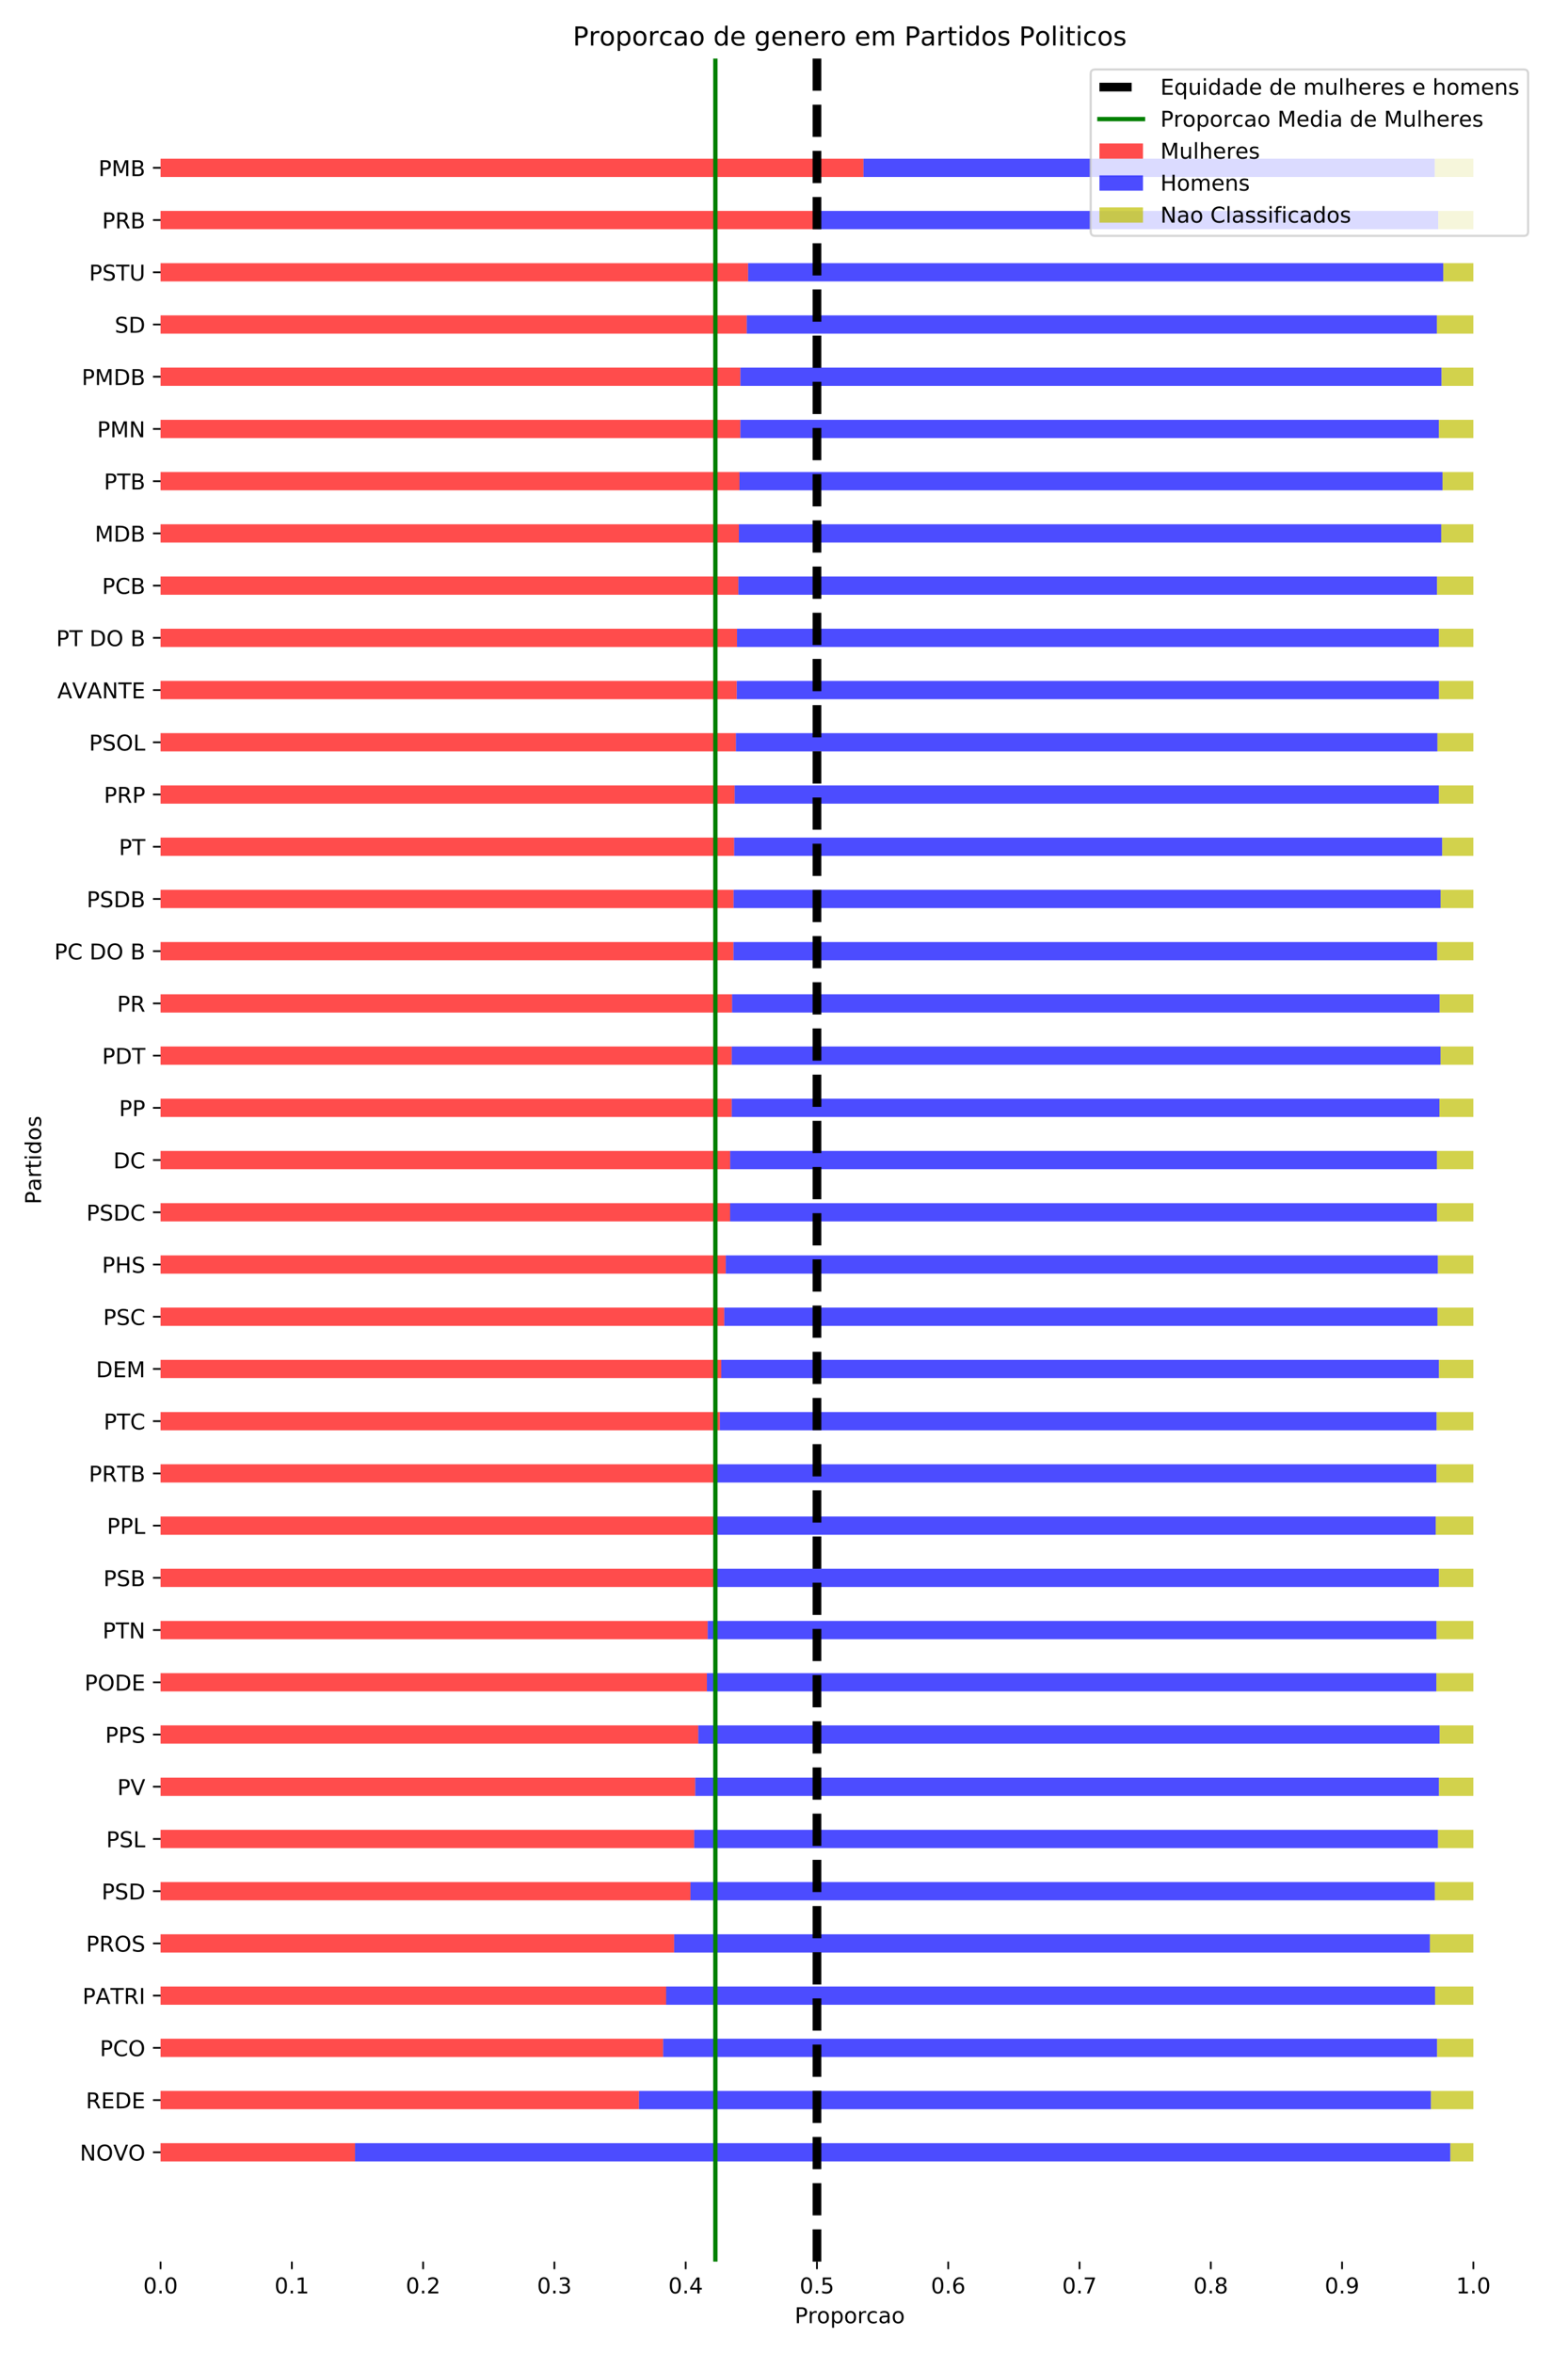 <?xml version="1.0" encoding="utf-8" standalone="no"?>
<!DOCTYPE svg PUBLIC "-//W3C//DTD SVG 1.1//EN"
  "http://www.w3.org/Graphics/SVG/1.1/DTD/svg11.dtd">
<!-- Created with matplotlib (https://matplotlib.org/) -->
<svg height="1080pt" version="1.1" viewBox="0 0 720 1080" width="720pt" xmlns="http://www.w3.org/2000/svg" xmlns:xlink="http://www.w3.org/1999/xlink">
 <defs>
  <style type="text/css">
*{stroke-linecap:butt;stroke-linejoin:round;}
  </style>
 </defs>
 <g id="figure_1">
  <g id="patch_1">
   <path d="M 0 1080 
L 720 1080 
L 720 0 
L 0 0 
z
" style="fill:#ffffff;"/>
  </g>
  <g id="axes_1">
   <g id="patch_2">
    <path d="M 73.73 1038.04 
L 706.68 1038.04 
L 706.68 26.88 
L 73.73 26.88 
z
" style="fill:#ffffff;"/>
   </g>
   <g id="patch_3">
    <path clip-path="url(#p9745f6cd74)" d="M 73.73 992.078 
L 163.027 992.078 
L 163.027 983.689 
L 73.73 983.689 
z
" style="fill:#ff0000;opacity:0.7;"/>
   </g>
   <g id="patch_4">
    <path clip-path="url(#p9745f6cd74)" d="M 73.73 968.109 
L 293.403 968.109 
L 293.403 959.719 
L 73.73 959.719 
z
" style="fill:#ff0000;opacity:0.7;"/>
   </g>
   <g id="patch_5">
    <path clip-path="url(#p9745f6cd74)" d="M 73.73 944.139 
L 304.511 944.139 
L 304.511 935.749 
L 73.73 935.749 
z
" style="fill:#ff0000;opacity:0.7;"/>
   </g>
   <g id="patch_6">
    <path clip-path="url(#p9745f6cd74)" d="M 73.73 920.169 
L 305.866 920.169 
L 305.866 911.78 
L 73.73 911.78 
z
" style="fill:#ff0000;opacity:0.7;"/>
   </g>
   <g id="patch_7">
    <path clip-path="url(#p9745f6cd74)" d="M 73.73 896.2 
L 309.557 896.2 
L 309.557 887.81 
L 73.73 887.81 
z
" style="fill:#ff0000;opacity:0.7;"/>
   </g>
   <g id="patch_8">
    <path clip-path="url(#p9745f6cd74)" d="M 73.73 872.23 
L 317.066 872.23 
L 317.066 863.841 
L 73.73 863.841 
z
" style="fill:#ff0000;opacity:0.7;"/>
   </g>
   <g id="patch_9">
    <path clip-path="url(#p9745f6cd74)" d="M 73.73 848.26 
L 318.755 848.26 
L 318.755 839.871 
L 73.73 839.871 
z
" style="fill:#ff0000;opacity:0.7;"/>
   </g>
   <g id="patch_10">
    <path clip-path="url(#p9745f6cd74)" d="M 73.73 824.291 
L 319.234 824.291 
L 319.234 815.901 
L 73.73 815.901 
z
" style="fill:#ff0000;opacity:0.7;"/>
   </g>
   <g id="patch_11">
    <path clip-path="url(#p9745f6cd74)" d="M 73.73 800.321 
L 320.638 800.321 
L 320.638 791.932 
L 73.73 791.932 
z
" style="fill:#ff0000;opacity:0.7;"/>
   </g>
   <g id="patch_12">
    <path clip-path="url(#p9745f6cd74)" d="M 73.73 776.351 
L 324.594 776.351 
L 324.594 767.962 
L 73.73 767.962 
z
" style="fill:#ff0000;opacity:0.7;"/>
   </g>
   <g id="patch_13">
    <path clip-path="url(#p9745f6cd74)" d="M 73.73 752.382 
L 324.947 752.382 
L 324.947 743.992 
L 73.73 743.992 
z
" style="fill:#ff0000;opacity:0.7;"/>
   </g>
   <g id="patch_14">
    <path clip-path="url(#p9745f6cd74)" d="M 73.73 728.412 
L 327.761 728.412 
L 327.761 720.023 
L 73.73 720.023 
z
" style="fill:#ff0000;opacity:0.7;"/>
   </g>
   <g id="patch_15">
    <path clip-path="url(#p9745f6cd74)" d="M 73.73 704.442 
L 328.353 704.442 
L 328.353 696.053 
L 73.73 696.053 
z
" style="fill:#ff0000;opacity:0.7;"/>
   </g>
   <g id="patch_16">
    <path clip-path="url(#p9745f6cd74)" d="M 73.73 680.473 
L 328.38 680.473 
L 328.38 672.083 
L 73.73 672.083 
z
" style="fill:#ff0000;opacity:0.7;"/>
   </g>
   <g id="patch_17">
    <path clip-path="url(#p9745f6cd74)" d="M 73.73 656.503 
L 330.569 656.503 
L 330.569 648.114 
L 73.73 648.114 
z
" style="fill:#ff0000;opacity:0.7;"/>
   </g>
   <g id="patch_18">
    <path clip-path="url(#p9745f6cd74)" d="M 73.73 632.533 
L 331.202 632.533 
L 331.202 624.144 
L 73.73 624.144 
z
" style="fill:#ff0000;opacity:0.7;"/>
   </g>
   <g id="patch_19">
    <path clip-path="url(#p9745f6cd74)" d="M 73.73 608.564 
L 332.56 608.564 
L 332.56 600.174 
L 73.73 600.174 
z
" style="fill:#ff0000;opacity:0.7;"/>
   </g>
   <g id="patch_20">
    <path clip-path="url(#p9745f6cd74)" d="M 73.73 584.594 
L 333.261 584.594 
L 333.261 576.205 
L 73.73 576.205 
z
" style="fill:#ff0000;opacity:0.7;"/>
   </g>
   <g id="patch_21">
    <path clip-path="url(#p9745f6cd74)" d="M 73.73 560.624 
L 335.244 560.624 
L 335.244 552.235 
L 73.73 552.235 
z
" style="fill:#ff0000;opacity:0.7;"/>
   </g>
   <g id="patch_22">
    <path clip-path="url(#p9745f6cd74)" d="M 73.73 536.655 
L 335.28 536.655 
L 335.28 528.265 
L 73.73 528.265 
z
" style="fill:#ff0000;opacity:0.7;"/>
   </g>
   <g id="patch_23">
    <path clip-path="url(#p9745f6cd74)" d="M 73.73 512.685 
L 336.013 512.685 
L 336.013 504.296 
L 73.73 504.296 
z
" style="fill:#ff0000;opacity:0.7;"/>
   </g>
   <g id="patch_24">
    <path clip-path="url(#p9745f6cd74)" d="M 73.73 488.715 
L 336.014 488.715 
L 336.014 480.326 
L 73.73 480.326 
z
" style="fill:#ff0000;opacity:0.7;"/>
   </g>
   <g id="patch_25">
    <path clip-path="url(#p9745f6cd74)" d="M 73.73 464.746 
L 336.158 464.746 
L 336.158 456.356 
L 73.73 456.356 
z
" style="fill:#ff0000;opacity:0.7;"/>
   </g>
   <g id="patch_26">
    <path clip-path="url(#p9745f6cd74)" d="M 73.73 440.776 
L 336.805 440.776 
L 336.805 432.387 
L 73.73 432.387 
z
" style="fill:#ff0000;opacity:0.7;"/>
   </g>
   <g id="patch_27">
    <path clip-path="url(#p9745f6cd74)" d="M 73.73 416.806 
L 336.851 416.806 
L 336.851 408.417 
L 73.73 408.417 
z
" style="fill:#ff0000;opacity:0.7;"/>
   </g>
   <g id="patch_28">
    <path clip-path="url(#p9745f6cd74)" d="M 73.73 392.837 
L 337.111 392.837 
L 337.111 384.447 
L 73.73 384.447 
z
" style="fill:#ff0000;opacity:0.7;"/>
   </g>
   <g id="patch_29">
    <path clip-path="url(#p9745f6cd74)" d="M 73.73 368.867 
L 337.341 368.867 
L 337.341 360.478 
L 73.73 360.478 
z
" style="fill:#ff0000;opacity:0.7;"/>
   </g>
   <g id="patch_30">
    <path clip-path="url(#p9745f6cd74)" d="M 73.73 344.897 
L 337.911 344.897 
L 337.911 336.508 
L 73.73 336.508 
z
" style="fill:#ff0000;opacity:0.7;"/>
   </g>
   <g id="patch_31">
    <path clip-path="url(#p9745f6cd74)" d="M 73.73 320.928 
L 338.313 320.928 
L 338.313 312.538 
L 73.73 312.538 
z
" style="fill:#ff0000;opacity:0.7;"/>
   </g>
   <g id="patch_32">
    <path clip-path="url(#p9745f6cd74)" d="M 73.73 296.958 
L 338.418 296.958 
L 338.418 288.569 
L 73.73 288.569 
z
" style="fill:#ff0000;opacity:0.7;"/>
   </g>
   <g id="patch_33">
    <path clip-path="url(#p9745f6cd74)" d="M 73.73 272.988 
L 339.053 272.988 
L 339.053 264.599 
L 73.73 264.599 
z
" style="fill:#ff0000;opacity:0.7;"/>
   </g>
   <g id="patch_34">
    <path clip-path="url(#p9745f6cd74)" d="M 73.73 249.019 
L 339.276 249.019 
L 339.276 240.629 
L 73.73 240.629 
z
" style="fill:#ff0000;opacity:0.7;"/>
   </g>
   <g id="patch_35">
    <path clip-path="url(#p9745f6cd74)" d="M 73.73 225.049 
L 339.551 225.049 
L 339.551 216.66 
L 73.73 216.66 
z
" style="fill:#ff0000;opacity:0.7;"/>
   </g>
   <g id="patch_36">
    <path clip-path="url(#p9745f6cd74)" d="M 73.73 201.079 
L 339.967 201.079 
L 339.967 192.69 
L 73.73 192.69 
z
" style="fill:#ff0000;opacity:0.7;"/>
   </g>
   <g id="patch_37">
    <path clip-path="url(#p9745f6cd74)" d="M 73.73 177.11 
L 339.979 177.11 
L 339.979 168.72 
L 73.73 168.72 
z
" style="fill:#ff0000;opacity:0.7;"/>
   </g>
   <g id="patch_38">
    <path clip-path="url(#p9745f6cd74)" d="M 73.73 153.14 
L 342.897 153.14 
L 342.897 144.751 
L 73.73 144.751 
z
" style="fill:#ff0000;opacity:0.7;"/>
   </g>
   <g id="patch_39">
    <path clip-path="url(#p9745f6cd74)" d="M 73.73 129.171 
L 343.52 129.171 
L 343.52 120.781 
L 73.73 120.781 
z
" style="fill:#ff0000;opacity:0.7;"/>
   </g>
   <g id="patch_40">
    <path clip-path="url(#p9745f6cd74)" d="M 73.73 105.201 
L 375.214 105.201 
L 375.214 96.811 
L 73.73 96.811 
z
" style="fill:#ff0000;opacity:0.7;"/>
   </g>
   <g id="patch_41">
    <path clip-path="url(#p9745f6cd74)" d="M 73.73 81.231 
L 396.507 81.231 
L 396.507 72.842 
L 73.73 72.842 
z
" style="fill:#ff0000;opacity:0.7;"/>
   </g>
   <g id="patch_42">
    <path clip-path="url(#p9745f6cd74)" d="M 163.027 992.078 
L 665.991 992.078 
L 665.991 983.689 
L 163.027 983.689 
z
" style="fill:#0000ff;opacity:0.7;"/>
   </g>
   <g id="patch_43">
    <path clip-path="url(#p9745f6cd74)" d="M 293.403 968.109 
L 657.071 968.109 
L 657.071 959.719 
L 293.403 959.719 
z
" style="fill:#0000ff;opacity:0.7;"/>
   </g>
   <g id="patch_44">
    <path clip-path="url(#p9745f6cd74)" d="M 304.511 944.139 
L 659.894 944.139 
L 659.894 935.749 
L 304.511 935.749 
z
" style="fill:#0000ff;opacity:0.7;"/>
   </g>
   <g id="patch_45">
    <path clip-path="url(#p9745f6cd74)" d="M 305.866 920.169 
L 658.979 920.169 
L 658.979 911.78 
L 305.866 911.78 
z
" style="fill:#0000ff;opacity:0.7;"/>
   </g>
   <g id="patch_46">
    <path clip-path="url(#p9745f6cd74)" d="M 309.557 896.2 
L 656.59 896.2 
L 656.59 887.81 
L 309.557 887.81 
z
" style="fill:#0000ff;opacity:0.7;"/>
   </g>
   <g id="patch_47">
    <path clip-path="url(#p9745f6cd74)" d="M 317.066 872.23 
L 658.871 872.23 
L 658.871 863.841 
L 317.066 863.841 
z
" style="fill:#0000ff;opacity:0.7;"/>
   </g>
   <g id="patch_48">
    <path clip-path="url(#p9745f6cd74)" d="M 318.755 848.26 
L 660.288 848.26 
L 660.288 839.871 
L 318.755 839.871 
z
" style="fill:#0000ff;opacity:0.7;"/>
   </g>
   <g id="patch_49">
    <path clip-path="url(#p9745f6cd74)" d="M 319.234 824.291 
L 660.753 824.291 
L 660.753 815.901 
L 319.234 815.901 
z
" style="fill:#0000ff;opacity:0.7;"/>
   </g>
   <g id="patch_50">
    <path clip-path="url(#p9745f6cd74)" d="M 320.638 800.321 
L 661.074 800.321 
L 661.074 791.932 
L 320.638 791.932 
z
" style="fill:#0000ff;opacity:0.7;"/>
   </g>
   <g id="patch_51">
    <path clip-path="url(#p9745f6cd74)" d="M 324.594 776.351 
L 659.525 776.351 
L 659.525 767.962 
L 324.594 767.962 
z
" style="fill:#0000ff;opacity:0.7;"/>
   </g>
   <g id="patch_52">
    <path clip-path="url(#p9745f6cd74)" d="M 324.947 752.382 
L 659.627 752.382 
L 659.627 743.992 
L 324.947 743.992 
z
" style="fill:#0000ff;opacity:0.7;"/>
   </g>
   <g id="patch_53">
    <path clip-path="url(#p9745f6cd74)" d="M 327.761 728.412 
L 660.719 728.412 
L 660.719 720.023 
L 327.761 720.023 
z
" style="fill:#0000ff;opacity:0.7;"/>
   </g>
   <g id="patch_54">
    <path clip-path="url(#p9745f6cd74)" d="M 328.353 704.442 
L 659.262 704.442 
L 659.262 696.053 
L 328.353 696.053 
z
" style="fill:#0000ff;opacity:0.7;"/>
   </g>
   <g id="patch_55">
    <path clip-path="url(#p9745f6cd74)" d="M 328.38 680.473 
L 659.592 680.473 
L 659.592 672.083 
L 328.38 672.083 
z
" style="fill:#0000ff;opacity:0.7;"/>
   </g>
   <g id="patch_56">
    <path clip-path="url(#p9745f6cd74)" d="M 330.569 656.503 
L 659.664 656.503 
L 659.664 648.114 
L 330.569 648.114 
z
" style="fill:#0000ff;opacity:0.7;"/>
   </g>
   <g id="patch_57">
    <path clip-path="url(#p9745f6cd74)" d="M 331.202 632.533 
L 660.743 632.533 
L 660.743 624.144 
L 331.202 624.144 
z
" style="fill:#0000ff;opacity:0.7;"/>
   </g>
   <g id="patch_58">
    <path clip-path="url(#p9745f6cd74)" d="M 332.56 608.564 
L 660.068 608.564 
L 660.068 600.174 
L 332.56 600.174 
z
" style="fill:#0000ff;opacity:0.7;"/>
   </g>
   <g id="patch_59">
    <path clip-path="url(#p9745f6cd74)" d="M 333.261 584.594 
L 660.25 584.594 
L 660.25 576.205 
L 333.261 576.205 
z
" style="fill:#0000ff;opacity:0.7;"/>
   </g>
   <g id="patch_60">
    <path clip-path="url(#p9745f6cd74)" d="M 335.244 560.624 
L 659.805 560.624 
L 659.805 552.235 
L 335.244 552.235 
z
" style="fill:#0000ff;opacity:0.7;"/>
   </g>
   <g id="patch_61">
    <path clip-path="url(#p9745f6cd74)" d="M 335.28 536.655 
L 659.792 536.655 
L 659.792 528.265 
L 335.28 528.265 
z
" style="fill:#0000ff;opacity:0.7;"/>
   </g>
   <g id="patch_62">
    <path clip-path="url(#p9745f6cd74)" d="M 336.013 512.685 
L 660.952 512.685 
L 660.952 504.296 
L 336.013 504.296 
z
" style="fill:#0000ff;opacity:0.7;"/>
   </g>
   <g id="patch_63">
    <path clip-path="url(#p9745f6cd74)" d="M 336.014 488.715 
L 661.488 488.715 
L 661.488 480.326 
L 336.014 480.326 
z
" style="fill:#0000ff;opacity:0.7;"/>
   </g>
   <g id="patch_64">
    <path clip-path="url(#p9745f6cd74)" d="M 336.158 464.746 
L 661.081 464.746 
L 661.081 456.356 
L 336.158 456.356 
z
" style="fill:#0000ff;opacity:0.7;"/>
   </g>
   <g id="patch_65">
    <path clip-path="url(#p9745f6cd74)" d="M 336.805 440.776 
L 659.948 440.776 
L 659.948 432.387 
L 336.805 432.387 
z
" style="fill:#0000ff;opacity:0.7;"/>
   </g>
   <g id="patch_66">
    <path clip-path="url(#p9745f6cd74)" d="M 336.851 416.806 
L 661.502 416.806 
L 661.502 408.417 
L 336.851 408.417 
z
" style="fill:#0000ff;opacity:0.7;"/>
   </g>
   <g id="patch_67">
    <path clip-path="url(#p9745f6cd74)" d="M 337.111 392.837 
L 662.241 392.837 
L 662.241 384.447 
L 337.111 384.447 
z
" style="fill:#0000ff;opacity:0.7;"/>
   </g>
   <g id="patch_68">
    <path clip-path="url(#p9745f6cd74)" d="M 337.341 368.867 
L 660.686 368.867 
L 660.686 360.478 
L 337.341 360.478 
z
" style="fill:#0000ff;opacity:0.7;"/>
   </g>
   <g id="patch_69">
    <path clip-path="url(#p9745f6cd74)" d="M 337.911 344.897 
L 660.045 344.897 
L 660.045 336.508 
L 337.911 336.508 
z
" style="fill:#0000ff;opacity:0.7;"/>
   </g>
   <g id="patch_70">
    <path clip-path="url(#p9745f6cd74)" d="M 338.313 320.928 
L 660.781 320.928 
L 660.781 312.538 
L 338.313 312.538 
z
" style="fill:#0000ff;opacity:0.7;"/>
   </g>
   <g id="patch_71">
    <path clip-path="url(#p9745f6cd74)" d="M 338.418 296.958 
L 660.7 296.958 
L 660.7 288.569 
L 338.418 288.569 
z
" style="fill:#0000ff;opacity:0.7;"/>
   </g>
   <g id="patch_72">
    <path clip-path="url(#p9745f6cd74)" d="M 339.053 272.988 
L 659.852 272.988 
L 659.852 264.599 
L 339.053 264.599 
z
" style="fill:#0000ff;opacity:0.7;"/>
   </g>
   <g id="patch_73">
    <path clip-path="url(#p9745f6cd74)" d="M 339.276 249.019 
L 661.795 249.019 
L 661.795 240.629 
L 339.276 240.629 
z
" style="fill:#0000ff;opacity:0.7;"/>
   </g>
   <g id="patch_74">
    <path clip-path="url(#p9745f6cd74)" d="M 339.551 225.049 
L 662.382 225.049 
L 662.382 216.66 
L 339.551 216.66 
z
" style="fill:#0000ff;opacity:0.7;"/>
   </g>
   <g id="patch_75">
    <path clip-path="url(#p9745f6cd74)" d="M 339.967 201.079 
L 660.706 201.079 
L 660.706 192.69 
L 339.967 192.69 
z
" style="fill:#0000ff;opacity:0.7;"/>
   </g>
   <g id="patch_76">
    <path clip-path="url(#p9745f6cd74)" d="M 339.979 177.11 
L 661.951 177.11 
L 661.951 168.72 
L 339.979 168.72 
z
" style="fill:#0000ff;opacity:0.7;"/>
   </g>
   <g id="patch_77">
    <path clip-path="url(#p9745f6cd74)" d="M 342.897 153.14 
L 659.788 153.14 
L 659.788 144.751 
L 342.897 144.751 
z
" style="fill:#0000ff;opacity:0.7;"/>
   </g>
   <g id="patch_78">
    <path clip-path="url(#p9745f6cd74)" d="M 343.52 129.171 
L 662.727 129.171 
L 662.727 120.781 
L 343.52 120.781 
z
" style="fill:#0000ff;opacity:0.7;"/>
   </g>
   <g id="patch_79">
    <path clip-path="url(#p9745f6cd74)" d="M 375.214 105.201 
L 660.405 105.201 
L 660.405 96.811 
L 375.214 96.811 
z
" style="fill:#0000ff;opacity:0.7;"/>
   </g>
   <g id="patch_80">
    <path clip-path="url(#p9745f6cd74)" d="M 396.507 81.231 
L 658.843 81.231 
L 658.843 72.842 
L 396.507 72.842 
z
" style="fill:#0000ff;opacity:0.7;"/>
   </g>
   <g id="patch_81">
    <path clip-path="url(#p9745f6cd74)" d="M 665.991 992.078 
L 676.54 992.078 
L 676.54 983.689 
L 665.991 983.689 
z
" style="fill:#bfbf00;opacity:0.7;"/>
   </g>
   <g id="patch_82">
    <path clip-path="url(#p9745f6cd74)" d="M 657.071 968.109 
L 676.54 968.109 
L 676.54 959.719 
L 657.071 959.719 
z
" style="fill:#bfbf00;opacity:0.7;"/>
   </g>
   <g id="patch_83">
    <path clip-path="url(#p9745f6cd74)" d="M 659.894 944.139 
L 676.54 944.139 
L 676.54 935.749 
L 659.894 935.749 
z
" style="fill:#bfbf00;opacity:0.7;"/>
   </g>
   <g id="patch_84">
    <path clip-path="url(#p9745f6cd74)" d="M 658.979 920.169 
L 676.54 920.169 
L 676.54 911.78 
L 658.979 911.78 
z
" style="fill:#bfbf00;opacity:0.7;"/>
   </g>
   <g id="patch_85">
    <path clip-path="url(#p9745f6cd74)" d="M 656.59 896.2 
L 676.54 896.2 
L 676.54 887.81 
L 656.59 887.81 
z
" style="fill:#bfbf00;opacity:0.7;"/>
   </g>
   <g id="patch_86">
    <path clip-path="url(#p9745f6cd74)" d="M 658.871 872.23 
L 676.54 872.23 
L 676.54 863.841 
L 658.871 863.841 
z
" style="fill:#bfbf00;opacity:0.7;"/>
   </g>
   <g id="patch_87">
    <path clip-path="url(#p9745f6cd74)" d="M 660.288 848.26 
L 676.54 848.26 
L 676.54 839.871 
L 660.288 839.871 
z
" style="fill:#bfbf00;opacity:0.7;"/>
   </g>
   <g id="patch_88">
    <path clip-path="url(#p9745f6cd74)" d="M 660.753 824.291 
L 676.54 824.291 
L 676.54 815.901 
L 660.753 815.901 
z
" style="fill:#bfbf00;opacity:0.7;"/>
   </g>
   <g id="patch_89">
    <path clip-path="url(#p9745f6cd74)" d="M 661.074 800.321 
L 676.54 800.321 
L 676.54 791.932 
L 661.074 791.932 
z
" style="fill:#bfbf00;opacity:0.7;"/>
   </g>
   <g id="patch_90">
    <path clip-path="url(#p9745f6cd74)" d="M 659.525 776.351 
L 676.54 776.351 
L 676.54 767.962 
L 659.525 767.962 
z
" style="fill:#bfbf00;opacity:0.7;"/>
   </g>
   <g id="patch_91">
    <path clip-path="url(#p9745f6cd74)" d="M 659.627 752.382 
L 676.54 752.382 
L 676.54 743.992 
L 659.627 743.992 
z
" style="fill:#bfbf00;opacity:0.7;"/>
   </g>
   <g id="patch_92">
    <path clip-path="url(#p9745f6cd74)" d="M 660.719 728.412 
L 676.54 728.412 
L 676.54 720.023 
L 660.719 720.023 
z
" style="fill:#bfbf00;opacity:0.7;"/>
   </g>
   <g id="patch_93">
    <path clip-path="url(#p9745f6cd74)" d="M 659.262 704.442 
L 676.54 704.442 
L 676.54 696.053 
L 659.262 696.053 
z
" style="fill:#bfbf00;opacity:0.7;"/>
   </g>
   <g id="patch_94">
    <path clip-path="url(#p9745f6cd74)" d="M 659.592 680.473 
L 676.54 680.473 
L 676.54 672.083 
L 659.592 672.083 
z
" style="fill:#bfbf00;opacity:0.7;"/>
   </g>
   <g id="patch_95">
    <path clip-path="url(#p9745f6cd74)" d="M 659.664 656.503 
L 676.54 656.503 
L 676.54 648.114 
L 659.664 648.114 
z
" style="fill:#bfbf00;opacity:0.7;"/>
   </g>
   <g id="patch_96">
    <path clip-path="url(#p9745f6cd74)" d="M 660.743 632.533 
L 676.54 632.533 
L 676.54 624.144 
L 660.743 624.144 
z
" style="fill:#bfbf00;opacity:0.7;"/>
   </g>
   <g id="patch_97">
    <path clip-path="url(#p9745f6cd74)" d="M 660.068 608.564 
L 676.54 608.564 
L 676.54 600.174 
L 660.068 600.174 
z
" style="fill:#bfbf00;opacity:0.7;"/>
   </g>
   <g id="patch_98">
    <path clip-path="url(#p9745f6cd74)" d="M 660.25 584.594 
L 676.54 584.594 
L 676.54 576.205 
L 660.25 576.205 
z
" style="fill:#bfbf00;opacity:0.7;"/>
   </g>
   <g id="patch_99">
    <path clip-path="url(#p9745f6cd74)" d="M 659.805 560.624 
L 676.54 560.624 
L 676.54 552.235 
L 659.805 552.235 
z
" style="fill:#bfbf00;opacity:0.7;"/>
   </g>
   <g id="patch_100">
    <path clip-path="url(#p9745f6cd74)" d="M 659.792 536.655 
L 676.54 536.655 
L 676.54 528.265 
L 659.792 528.265 
z
" style="fill:#bfbf00;opacity:0.7;"/>
   </g>
   <g id="patch_101">
    <path clip-path="url(#p9745f6cd74)" d="M 660.952 512.685 
L 676.54 512.685 
L 676.54 504.296 
L 660.952 504.296 
z
" style="fill:#bfbf00;opacity:0.7;"/>
   </g>
   <g id="patch_102">
    <path clip-path="url(#p9745f6cd74)" d="M 661.488 488.715 
L 676.54 488.715 
L 676.54 480.326 
L 661.488 480.326 
z
" style="fill:#bfbf00;opacity:0.7;"/>
   </g>
   <g id="patch_103">
    <path clip-path="url(#p9745f6cd74)" d="M 661.081 464.746 
L 676.54 464.746 
L 676.54 456.356 
L 661.081 456.356 
z
" style="fill:#bfbf00;opacity:0.7;"/>
   </g>
   <g id="patch_104">
    <path clip-path="url(#p9745f6cd74)" d="M 659.948 440.776 
L 676.54 440.776 
L 676.54 432.387 
L 659.948 432.387 
z
" style="fill:#bfbf00;opacity:0.7;"/>
   </g>
   <g id="patch_105">
    <path clip-path="url(#p9745f6cd74)" d="M 661.502 416.806 
L 676.54 416.806 
L 676.54 408.417 
L 661.502 408.417 
z
" style="fill:#bfbf00;opacity:0.7;"/>
   </g>
   <g id="patch_106">
    <path clip-path="url(#p9745f6cd74)" d="M 662.241 392.837 
L 676.54 392.837 
L 676.54 384.447 
L 662.241 384.447 
z
" style="fill:#bfbf00;opacity:0.7;"/>
   </g>
   <g id="patch_107">
    <path clip-path="url(#p9745f6cd74)" d="M 660.686 368.867 
L 676.54 368.867 
L 676.54 360.478 
L 660.686 360.478 
z
" style="fill:#bfbf00;opacity:0.7;"/>
   </g>
   <g id="patch_108">
    <path clip-path="url(#p9745f6cd74)" d="M 660.045 344.897 
L 676.54 344.897 
L 676.54 336.508 
L 660.045 336.508 
z
" style="fill:#bfbf00;opacity:0.7;"/>
   </g>
   <g id="patch_109">
    <path clip-path="url(#p9745f6cd74)" d="M 660.781 320.928 
L 676.54 320.928 
L 676.54 312.538 
L 660.781 312.538 
z
" style="fill:#bfbf00;opacity:0.7;"/>
   </g>
   <g id="patch_110">
    <path clip-path="url(#p9745f6cd74)" d="M 660.7 296.958 
L 676.54 296.958 
L 676.54 288.569 
L 660.7 288.569 
z
" style="fill:#bfbf00;opacity:0.7;"/>
   </g>
   <g id="patch_111">
    <path clip-path="url(#p9745f6cd74)" d="M 659.852 272.988 
L 676.54 272.988 
L 676.54 264.599 
L 659.852 264.599 
z
" style="fill:#bfbf00;opacity:0.7;"/>
   </g>
   <g id="patch_112">
    <path clip-path="url(#p9745f6cd74)" d="M 661.795 249.019 
L 676.54 249.019 
L 676.54 240.629 
L 661.795 240.629 
z
" style="fill:#bfbf00;opacity:0.7;"/>
   </g>
   <g id="patch_113">
    <path clip-path="url(#p9745f6cd74)" d="M 662.382 225.049 
L 676.54 225.049 
L 676.54 216.66 
L 662.382 216.66 
z
" style="fill:#bfbf00;opacity:0.7;"/>
   </g>
   <g id="patch_114">
    <path clip-path="url(#p9745f6cd74)" d="M 660.706 201.079 
L 676.54 201.079 
L 676.54 192.69 
L 660.706 192.69 
z
" style="fill:#bfbf00;opacity:0.7;"/>
   </g>
   <g id="patch_115">
    <path clip-path="url(#p9745f6cd74)" d="M 661.951 177.11 
L 676.54 177.11 
L 676.54 168.72 
L 661.951 168.72 
z
" style="fill:#bfbf00;opacity:0.7;"/>
   </g>
   <g id="patch_116">
    <path clip-path="url(#p9745f6cd74)" d="M 659.788 153.14 
L 676.54 153.14 
L 676.54 144.751 
L 659.788 144.751 
z
" style="fill:#bfbf00;opacity:0.7;"/>
   </g>
   <g id="patch_117">
    <path clip-path="url(#p9745f6cd74)" d="M 662.727 129.171 
L 676.54 129.171 
L 676.54 120.781 
L 662.727 120.781 
z
" style="fill:#bfbf00;opacity:0.7;"/>
   </g>
   <g id="patch_118">
    <path clip-path="url(#p9745f6cd74)" d="M 660.405 105.201 
L 676.54 105.201 
L 676.54 96.811 
L 660.405 96.811 
z
" style="fill:#bfbf00;opacity:0.7;"/>
   </g>
   <g id="patch_119">
    <path clip-path="url(#p9745f6cd74)" d="M 658.843 81.231 
L 676.54 81.231 
L 676.54 72.842 
L 658.843 72.842 
z
" style="fill:#bfbf00;opacity:0.7;"/>
   </g>
   <g id="matplotlib.axis_1">
    <g id="xtick_1">
     <g id="line2d_1">
      <defs>
       <path d="M 0 0 
L 0 3.5 
" id="m83a1c70b29" style="stroke:#000000;stroke-width:0.8;"/>
      </defs>
      <g>
       <use style="stroke:#000000;stroke-width:0.8;" x="73.73" xlink:href="#m83a1c70b29" y="1038.04"/>
      </g>
     </g>
     <g id="text_1">
      <!-- 0.0 -->
      <defs>
       <path d="M 31.781 66.406 
Q 24.172 66.406 20.328 58.906 
Q 16.5 51.422 16.5 36.375 
Q 16.5 21.391 20.328 13.891 
Q 24.172 6.391 31.781 6.391 
Q 39.453 6.391 43.281 13.891 
Q 47.125 21.391 47.125 36.375 
Q 47.125 51.422 43.281 58.906 
Q 39.453 66.406 31.781 66.406 
z
M 31.781 74.219 
Q 44.047 74.219 50.516 64.516 
Q 56.984 54.828 56.984 36.375 
Q 56.984 17.969 50.516 8.266 
Q 44.047 -1.422 31.781 -1.422 
Q 19.531 -1.422 13.062 8.266 
Q 6.594 17.969 6.594 36.375 
Q 6.594 54.828 13.062 64.516 
Q 19.531 74.219 31.781 74.219 
z
" id="DejaVuSans-48"/>
       <path d="M 10.688 12.406 
L 21 12.406 
L 21 0 
L 10.688 0 
z
" id="DejaVuSans-46"/>
      </defs>
      <g transform="translate(65.778 1052.638)scale(0.1 -0.1)">
       <use xlink:href="#DejaVuSans-48"/>
       <use x="63.623" xlink:href="#DejaVuSans-46"/>
       <use x="95.41" xlink:href="#DejaVuSans-48"/>
      </g>
     </g>
    </g>
    <g id="xtick_2">
     <g id="line2d_2">
      <g>
       <use style="stroke:#000000;stroke-width:0.8;" x="134.011" xlink:href="#m83a1c70b29" y="1038.04"/>
      </g>
     </g>
     <g id="text_2">
      <!-- 0.1 -->
      <defs>
       <path d="M 12.406 8.297 
L 28.516 8.297 
L 28.516 63.922 
L 10.984 60.406 
L 10.984 69.391 
L 28.422 72.906 
L 38.281 72.906 
L 38.281 8.297 
L 54.391 8.297 
L 54.391 0 
L 12.406 0 
z
" id="DejaVuSans-49"/>
      </defs>
      <g transform="translate(126.059 1052.638)scale(0.1 -0.1)">
       <use xlink:href="#DejaVuSans-48"/>
       <use x="63.623" xlink:href="#DejaVuSans-46"/>
       <use x="95.41" xlink:href="#DejaVuSans-49"/>
      </g>
     </g>
    </g>
    <g id="xtick_3">
     <g id="line2d_3">
      <g>
       <use style="stroke:#000000;stroke-width:0.8;" x="194.292" xlink:href="#m83a1c70b29" y="1038.04"/>
      </g>
     </g>
     <g id="text_3">
      <!-- 0.2 -->
      <defs>
       <path d="M 19.188 8.297 
L 53.609 8.297 
L 53.609 0 
L 7.328 0 
L 7.328 8.297 
Q 12.938 14.109 22.625 23.891 
Q 32.328 33.688 34.812 36.531 
Q 39.547 41.844 41.422 45.531 
Q 43.312 49.219 43.312 52.781 
Q 43.312 58.594 39.234 62.25 
Q 35.156 65.922 28.609 65.922 
Q 23.969 65.922 18.812 64.312 
Q 13.672 62.703 7.812 59.422 
L 7.812 69.391 
Q 13.766 71.781 18.938 73 
Q 24.125 74.219 28.422 74.219 
Q 39.75 74.219 46.484 68.547 
Q 53.219 62.891 53.219 53.422 
Q 53.219 48.922 51.531 44.891 
Q 49.859 40.875 45.406 35.406 
Q 44.188 33.984 37.641 27.219 
Q 31.109 20.453 19.188 8.297 
z
" id="DejaVuSans-50"/>
      </defs>
      <g transform="translate(186.34 1052.638)scale(0.1 -0.1)">
       <use xlink:href="#DejaVuSans-48"/>
       <use x="63.623" xlink:href="#DejaVuSans-46"/>
       <use x="95.41" xlink:href="#DejaVuSans-50"/>
      </g>
     </g>
    </g>
    <g id="xtick_4">
     <g id="line2d_4">
      <g>
       <use style="stroke:#000000;stroke-width:0.8;" x="254.573" xlink:href="#m83a1c70b29" y="1038.04"/>
      </g>
     </g>
     <g id="text_4">
      <!-- 0.3 -->
      <defs>
       <path d="M 40.578 39.312 
Q 47.656 37.797 51.625 33 
Q 55.609 28.219 55.609 21.188 
Q 55.609 10.406 48.188 4.484 
Q 40.766 -1.422 27.094 -1.422 
Q 22.516 -1.422 17.656 -0.516 
Q 12.797 0.391 7.625 2.203 
L 7.625 11.719 
Q 11.719 9.328 16.594 8.109 
Q 21.484 6.891 26.812 6.891 
Q 36.078 6.891 40.938 10.547 
Q 45.797 14.203 45.797 21.188 
Q 45.797 27.641 41.281 31.266 
Q 36.766 34.906 28.719 34.906 
L 20.219 34.906 
L 20.219 43.016 
L 29.109 43.016 
Q 36.375 43.016 40.234 45.922 
Q 44.094 48.828 44.094 54.297 
Q 44.094 59.906 40.109 62.906 
Q 36.141 65.922 28.719 65.922 
Q 24.656 65.922 20.016 65.031 
Q 15.375 64.156 9.812 62.312 
L 9.812 71.094 
Q 15.438 72.656 20.344 73.438 
Q 25.25 74.219 29.594 74.219 
Q 40.828 74.219 47.359 69.109 
Q 53.906 64.016 53.906 55.328 
Q 53.906 49.266 50.438 45.094 
Q 46.969 40.922 40.578 39.312 
z
" id="DejaVuSans-51"/>
      </defs>
      <g transform="translate(246.621 1052.638)scale(0.1 -0.1)">
       <use xlink:href="#DejaVuSans-48"/>
       <use x="63.623" xlink:href="#DejaVuSans-46"/>
       <use x="95.41" xlink:href="#DejaVuSans-51"/>
      </g>
     </g>
    </g>
    <g id="xtick_5">
     <g id="line2d_5">
      <g>
       <use style="stroke:#000000;stroke-width:0.8;" x="314.854" xlink:href="#m83a1c70b29" y="1038.04"/>
      </g>
     </g>
     <g id="text_5">
      <!-- 0.4 -->
      <defs>
       <path d="M 37.797 64.312 
L 12.891 25.391 
L 37.797 25.391 
z
M 35.203 72.906 
L 47.609 72.906 
L 47.609 25.391 
L 58.016 25.391 
L 58.016 17.188 
L 47.609 17.188 
L 47.609 0 
L 37.797 0 
L 37.797 17.188 
L 4.891 17.188 
L 4.891 26.703 
z
" id="DejaVuSans-52"/>
      </defs>
      <g transform="translate(306.902 1052.638)scale(0.1 -0.1)">
       <use xlink:href="#DejaVuSans-48"/>
       <use x="63.623" xlink:href="#DejaVuSans-46"/>
       <use x="95.41" xlink:href="#DejaVuSans-52"/>
      </g>
     </g>
    </g>
    <g id="xtick_6">
     <g id="line2d_6">
      <g>
       <use style="stroke:#000000;stroke-width:0.8;" x="375.135" xlink:href="#m83a1c70b29" y="1038.04"/>
      </g>
     </g>
     <g id="text_6">
      <!-- 0.5 -->
      <defs>
       <path d="M 10.797 72.906 
L 49.516 72.906 
L 49.516 64.594 
L 19.828 64.594 
L 19.828 46.734 
Q 21.969 47.469 24.109 47.828 
Q 26.266 48.188 28.422 48.188 
Q 40.625 48.188 47.75 41.5 
Q 54.891 34.812 54.891 23.391 
Q 54.891 11.625 47.562 5.094 
Q 40.234 -1.422 26.906 -1.422 
Q 22.312 -1.422 17.547 -0.641 
Q 12.797 0.141 7.719 1.703 
L 7.719 11.625 
Q 12.109 9.234 16.797 8.062 
Q 21.484 6.891 26.703 6.891 
Q 35.156 6.891 40.078 11.328 
Q 45.016 15.766 45.016 23.391 
Q 45.016 31 40.078 35.438 
Q 35.156 39.891 26.703 39.891 
Q 22.75 39.891 18.812 39.016 
Q 14.891 38.141 10.797 36.281 
z
" id="DejaVuSans-53"/>
      </defs>
      <g transform="translate(367.183 1052.638)scale(0.1 -0.1)">
       <use xlink:href="#DejaVuSans-48"/>
       <use x="63.623" xlink:href="#DejaVuSans-46"/>
       <use x="95.41" xlink:href="#DejaVuSans-53"/>
      </g>
     </g>
    </g>
    <g id="xtick_7">
     <g id="line2d_7">
      <g>
       <use style="stroke:#000000;stroke-width:0.8;" x="435.416" xlink:href="#m83a1c70b29" y="1038.04"/>
      </g>
     </g>
     <g id="text_7">
      <!-- 0.6 -->
      <defs>
       <path d="M 33.016 40.375 
Q 26.375 40.375 22.484 35.828 
Q 18.609 31.297 18.609 23.391 
Q 18.609 15.531 22.484 10.953 
Q 26.375 6.391 33.016 6.391 
Q 39.656 6.391 43.531 10.953 
Q 47.406 15.531 47.406 23.391 
Q 47.406 31.297 43.531 35.828 
Q 39.656 40.375 33.016 40.375 
z
M 52.594 71.297 
L 52.594 62.312 
Q 48.875 64.062 45.094 64.984 
Q 41.312 65.922 37.594 65.922 
Q 27.828 65.922 22.672 59.328 
Q 17.531 52.734 16.797 39.406 
Q 19.672 43.656 24.016 45.922 
Q 28.375 48.188 33.594 48.188 
Q 44.578 48.188 50.953 41.516 
Q 57.328 34.859 57.328 23.391 
Q 57.328 12.156 50.688 5.359 
Q 44.047 -1.422 33.016 -1.422 
Q 20.359 -1.422 13.672 8.266 
Q 6.984 17.969 6.984 36.375 
Q 6.984 53.656 15.188 63.938 
Q 23.391 74.219 37.203 74.219 
Q 40.922 74.219 44.703 73.484 
Q 48.484 72.75 52.594 71.297 
z
" id="DejaVuSans-54"/>
      </defs>
      <g transform="translate(427.464 1052.638)scale(0.1 -0.1)">
       <use xlink:href="#DejaVuSans-48"/>
       <use x="63.623" xlink:href="#DejaVuSans-46"/>
       <use x="95.41" xlink:href="#DejaVuSans-54"/>
      </g>
     </g>
    </g>
    <g id="xtick_8">
     <g id="line2d_8">
      <g>
       <use style="stroke:#000000;stroke-width:0.8;" x="495.697" xlink:href="#m83a1c70b29" y="1038.04"/>
      </g>
     </g>
     <g id="text_8">
      <!-- 0.7 -->
      <defs>
       <path d="M 8.203 72.906 
L 55.078 72.906 
L 55.078 68.703 
L 28.609 0 
L 18.312 0 
L 43.219 64.594 
L 8.203 64.594 
z
" id="DejaVuSans-55"/>
      </defs>
      <g transform="translate(487.745 1052.638)scale(0.1 -0.1)">
       <use xlink:href="#DejaVuSans-48"/>
       <use x="63.623" xlink:href="#DejaVuSans-46"/>
       <use x="95.41" xlink:href="#DejaVuSans-55"/>
      </g>
     </g>
    </g>
    <g id="xtick_9">
     <g id="line2d_9">
      <g>
       <use style="stroke:#000000;stroke-width:0.8;" x="555.978" xlink:href="#m83a1c70b29" y="1038.04"/>
      </g>
     </g>
     <g id="text_9">
      <!-- 0.8 -->
      <defs>
       <path d="M 31.781 34.625 
Q 24.75 34.625 20.719 30.859 
Q 16.703 27.094 16.703 20.516 
Q 16.703 13.922 20.719 10.156 
Q 24.75 6.391 31.781 6.391 
Q 38.812 6.391 42.859 10.172 
Q 46.922 13.969 46.922 20.516 
Q 46.922 27.094 42.891 30.859 
Q 38.875 34.625 31.781 34.625 
z
M 21.922 38.812 
Q 15.578 40.375 12.031 44.719 
Q 8.5 49.078 8.5 55.328 
Q 8.5 64.062 14.719 69.141 
Q 20.953 74.219 31.781 74.219 
Q 42.672 74.219 48.875 69.141 
Q 55.078 64.062 55.078 55.328 
Q 55.078 49.078 51.531 44.719 
Q 48 40.375 41.703 38.812 
Q 48.828 37.156 52.797 32.312 
Q 56.781 27.484 56.781 20.516 
Q 56.781 9.906 50.312 4.234 
Q 43.844 -1.422 31.781 -1.422 
Q 19.734 -1.422 13.25 4.234 
Q 6.781 9.906 6.781 20.516 
Q 6.781 27.484 10.781 32.312 
Q 14.797 37.156 21.922 38.812 
z
M 18.312 54.391 
Q 18.312 48.734 21.844 45.562 
Q 25.391 42.391 31.781 42.391 
Q 38.141 42.391 41.719 45.562 
Q 45.312 48.734 45.312 54.391 
Q 45.312 60.062 41.719 63.234 
Q 38.141 66.406 31.781 66.406 
Q 25.391 66.406 21.844 63.234 
Q 18.312 60.062 18.312 54.391 
z
" id="DejaVuSans-56"/>
      </defs>
      <g transform="translate(548.026 1052.638)scale(0.1 -0.1)">
       <use xlink:href="#DejaVuSans-48"/>
       <use x="63.623" xlink:href="#DejaVuSans-46"/>
       <use x="95.41" xlink:href="#DejaVuSans-56"/>
      </g>
     </g>
    </g>
    <g id="xtick_10">
     <g id="line2d_10">
      <g>
       <use style="stroke:#000000;stroke-width:0.8;" x="616.259" xlink:href="#m83a1c70b29" y="1038.04"/>
      </g>
     </g>
     <g id="text_10">
      <!-- 0.9 -->
      <defs>
       <path d="M 10.984 1.516 
L 10.984 10.5 
Q 14.703 8.734 18.5 7.812 
Q 22.312 6.891 25.984 6.891 
Q 35.75 6.891 40.891 13.453 
Q 46.047 20.016 46.781 33.406 
Q 43.953 29.203 39.594 26.953 
Q 35.25 24.703 29.984 24.703 
Q 19.047 24.703 12.672 31.312 
Q 6.297 37.938 6.297 49.422 
Q 6.297 60.641 12.938 67.422 
Q 19.578 74.219 30.609 74.219 
Q 43.266 74.219 49.922 64.516 
Q 56.594 54.828 56.594 36.375 
Q 56.594 19.141 48.406 8.859 
Q 40.234 -1.422 26.422 -1.422 
Q 22.703 -1.422 18.891 -0.688 
Q 15.094 0.047 10.984 1.516 
z
M 30.609 32.422 
Q 37.25 32.422 41.125 36.953 
Q 45.016 41.5 45.016 49.422 
Q 45.016 57.281 41.125 61.844 
Q 37.25 66.406 30.609 66.406 
Q 23.969 66.406 20.094 61.844 
Q 16.219 57.281 16.219 49.422 
Q 16.219 41.5 20.094 36.953 
Q 23.969 32.422 30.609 32.422 
z
" id="DejaVuSans-57"/>
      </defs>
      <g transform="translate(608.307 1052.638)scale(0.1 -0.1)">
       <use xlink:href="#DejaVuSans-48"/>
       <use x="63.623" xlink:href="#DejaVuSans-46"/>
       <use x="95.41" xlink:href="#DejaVuSans-57"/>
      </g>
     </g>
    </g>
    <g id="xtick_11">
     <g id="line2d_11">
      <g>
       <use style="stroke:#000000;stroke-width:0.8;" x="676.54" xlink:href="#m83a1c70b29" y="1038.04"/>
      </g>
     </g>
     <g id="text_11">
      <!-- 1.0 -->
      <g transform="translate(668.588 1052.638)scale(0.1 -0.1)">
       <use xlink:href="#DejaVuSans-49"/>
       <use x="63.623" xlink:href="#DejaVuSans-46"/>
       <use x="95.41" xlink:href="#DejaVuSans-48"/>
      </g>
     </g>
    </g>
    <g id="text_12">
     <!-- Proporcao -->
     <defs>
      <path d="M 19.672 64.797 
L 19.672 37.406 
L 32.078 37.406 
Q 38.969 37.406 42.719 40.969 
Q 46.484 44.531 46.484 51.125 
Q 46.484 57.672 42.719 61.234 
Q 38.969 64.797 32.078 64.797 
z
M 9.812 72.906 
L 32.078 72.906 
Q 44.344 72.906 50.609 67.359 
Q 56.891 61.812 56.891 51.125 
Q 56.891 40.328 50.609 34.812 
Q 44.344 29.297 32.078 29.297 
L 19.672 29.297 
L 19.672 0 
L 9.812 0 
z
" id="DejaVuSans-80"/>
      <path d="M 41.109 46.297 
Q 39.594 47.172 37.812 47.578 
Q 36.031 48 33.891 48 
Q 26.266 48 22.188 43.047 
Q 18.109 38.094 18.109 28.812 
L 18.109 0 
L 9.078 0 
L 9.078 54.688 
L 18.109 54.688 
L 18.109 46.188 
Q 20.953 51.172 25.484 53.578 
Q 30.031 56 36.531 56 
Q 37.453 56 38.578 55.875 
Q 39.703 55.766 41.062 55.516 
z
" id="DejaVuSans-114"/>
      <path d="M 30.609 48.391 
Q 23.391 48.391 19.188 42.75 
Q 14.984 37.109 14.984 27.297 
Q 14.984 17.484 19.156 11.844 
Q 23.344 6.203 30.609 6.203 
Q 37.797 6.203 41.984 11.859 
Q 46.188 17.531 46.188 27.297 
Q 46.188 37.016 41.984 42.703 
Q 37.797 48.391 30.609 48.391 
z
M 30.609 56 
Q 42.328 56 49.016 48.375 
Q 55.719 40.766 55.719 27.297 
Q 55.719 13.875 49.016 6.219 
Q 42.328 -1.422 30.609 -1.422 
Q 18.844 -1.422 12.172 6.219 
Q 5.516 13.875 5.516 27.297 
Q 5.516 40.766 12.172 48.375 
Q 18.844 56 30.609 56 
z
" id="DejaVuSans-111"/>
      <path d="M 18.109 8.203 
L 18.109 -20.797 
L 9.078 -20.797 
L 9.078 54.688 
L 18.109 54.688 
L 18.109 46.391 
Q 20.953 51.266 25.266 53.625 
Q 29.594 56 35.594 56 
Q 45.562 56 51.781 48.094 
Q 58.016 40.188 58.016 27.297 
Q 58.016 14.406 51.781 6.484 
Q 45.562 -1.422 35.594 -1.422 
Q 29.594 -1.422 25.266 0.953 
Q 20.953 3.328 18.109 8.203 
z
M 48.688 27.297 
Q 48.688 37.203 44.609 42.844 
Q 40.531 48.484 33.406 48.484 
Q 26.266 48.484 22.188 42.844 
Q 18.109 37.203 18.109 27.297 
Q 18.109 17.391 22.188 11.75 
Q 26.266 6.109 33.406 6.109 
Q 40.531 6.109 44.609 11.75 
Q 48.688 17.391 48.688 27.297 
z
" id="DejaVuSans-112"/>
      <path d="M 48.781 52.594 
L 48.781 44.188 
Q 44.969 46.297 41.141 47.344 
Q 37.312 48.391 33.406 48.391 
Q 24.656 48.391 19.812 42.844 
Q 14.984 37.312 14.984 27.297 
Q 14.984 17.281 19.812 11.734 
Q 24.656 6.203 33.406 6.203 
Q 37.312 6.203 41.141 7.25 
Q 44.969 8.297 48.781 10.406 
L 48.781 2.094 
Q 45.016 0.344 40.984 -0.531 
Q 36.969 -1.422 32.422 -1.422 
Q 20.062 -1.422 12.781 6.344 
Q 5.516 14.109 5.516 27.297 
Q 5.516 40.672 12.859 48.328 
Q 20.219 56 33.016 56 
Q 37.156 56 41.109 55.141 
Q 45.062 54.297 48.781 52.594 
z
" id="DejaVuSans-99"/>
      <path d="M 34.281 27.484 
Q 23.391 27.484 19.188 25 
Q 14.984 22.516 14.984 16.5 
Q 14.984 11.719 18.141 8.906 
Q 21.297 6.109 26.703 6.109 
Q 34.188 6.109 38.703 11.406 
Q 43.219 16.703 43.219 25.484 
L 43.219 27.484 
z
M 52.203 31.203 
L 52.203 0 
L 43.219 0 
L 43.219 8.297 
Q 40.141 3.328 35.547 0.953 
Q 30.953 -1.422 24.312 -1.422 
Q 15.922 -1.422 10.953 3.297 
Q 6 8.016 6 15.922 
Q 6 25.141 12.172 29.828 
Q 18.359 34.516 30.609 34.516 
L 43.219 34.516 
L 43.219 35.406 
Q 43.219 41.609 39.141 45 
Q 35.062 48.391 27.688 48.391 
Q 23 48.391 18.547 47.266 
Q 14.109 46.141 10.016 43.891 
L 10.016 52.203 
Q 14.938 54.109 19.578 55.047 
Q 24.219 56 28.609 56 
Q 40.484 56 46.344 49.844 
Q 52.203 43.703 52.203 31.203 
z
" id="DejaVuSans-97"/>
     </defs>
     <g transform="translate(364.918 1066.317)scale(0.1 -0.1)">
      <use xlink:href="#DejaVuSans-80"/>
      <use x="60.287" xlink:href="#DejaVuSans-114"/>
      <use x="101.369" xlink:href="#DejaVuSans-111"/>
      <use x="162.551" xlink:href="#DejaVuSans-112"/>
      <use x="226.027" xlink:href="#DejaVuSans-111"/>
      <use x="287.209" xlink:href="#DejaVuSans-114"/>
      <use x="328.291" xlink:href="#DejaVuSans-99"/>
      <use x="383.271" xlink:href="#DejaVuSans-97"/>
      <use x="444.551" xlink:href="#DejaVuSans-111"/>
     </g>
    </g>
   </g>
   <g id="matplotlib.axis_2">
    <g id="ytick_1">
     <g id="line2d_12">
      <defs>
       <path d="M 0 0 
L -3.5 0 
" id="md633f11abf" style="stroke:#000000;stroke-width:0.8;"/>
      </defs>
      <g>
       <use style="stroke:#000000;stroke-width:0.8;" x="73.73" xlink:href="#md633f11abf" y="987.883"/>
      </g>
     </g>
     <g id="text_13">
      <!-- NOVO -->
      <defs>
       <path d="M 9.812 72.906 
L 23.094 72.906 
L 55.422 11.922 
L 55.422 72.906 
L 64.984 72.906 
L 64.984 0 
L 51.703 0 
L 19.391 60.984 
L 19.391 0 
L 9.812 0 
z
" id="DejaVuSans-78"/>
       <path d="M 39.406 66.219 
Q 28.656 66.219 22.328 58.203 
Q 16.016 50.203 16.016 36.375 
Q 16.016 22.609 22.328 14.594 
Q 28.656 6.594 39.406 6.594 
Q 50.141 6.594 56.422 14.594 
Q 62.703 22.609 62.703 36.375 
Q 62.703 50.203 56.422 58.203 
Q 50.141 66.219 39.406 66.219 
z
M 39.406 74.219 
Q 54.734 74.219 63.906 63.938 
Q 73.094 53.656 73.094 36.375 
Q 73.094 19.141 63.906 8.859 
Q 54.734 -1.422 39.406 -1.422 
Q 24.031 -1.422 14.812 8.828 
Q 5.609 19.094 5.609 36.375 
Q 5.609 53.656 14.812 63.938 
Q 24.031 74.219 39.406 74.219 
z
" id="DejaVuSans-79"/>
       <path d="M 28.609 0 
L 0.781 72.906 
L 11.078 72.906 
L 34.188 11.531 
L 57.328 72.906 
L 67.578 72.906 
L 39.797 0 
z
" id="DejaVuSans-86"/>
      </defs>
      <g transform="translate(36.667 991.683)scale(0.1 -0.1)">
       <use xlink:href="#DejaVuSans-78"/>
       <use x="74.805" xlink:href="#DejaVuSans-79"/>
       <use x="153.5" xlink:href="#DejaVuSans-86"/>
       <use x="221.893" xlink:href="#DejaVuSans-79"/>
      </g>
     </g>
    </g>
    <g id="ytick_2">
     <g id="line2d_13">
      <g>
       <use style="stroke:#000000;stroke-width:0.8;" x="73.73" xlink:href="#md633f11abf" y="963.914"/>
      </g>
     </g>
     <g id="text_14">
      <!-- REDE -->
      <defs>
       <path d="M 44.391 34.188 
Q 47.562 33.109 50.562 29.594 
Q 53.562 26.078 56.594 19.922 
L 66.609 0 
L 56 0 
L 46.688 18.703 
Q 43.062 26.031 39.672 28.422 
Q 36.281 30.812 30.422 30.812 
L 19.672 30.812 
L 19.672 0 
L 9.812 0 
L 9.812 72.906 
L 32.078 72.906 
Q 44.578 72.906 50.734 67.672 
Q 56.891 62.453 56.891 51.906 
Q 56.891 45.016 53.688 40.469 
Q 50.484 35.938 44.391 34.188 
z
M 19.672 64.797 
L 19.672 38.922 
L 32.078 38.922 
Q 39.203 38.922 42.844 42.219 
Q 46.484 45.516 46.484 51.906 
Q 46.484 58.297 42.844 61.547 
Q 39.203 64.797 32.078 64.797 
z
" id="DejaVuSans-82"/>
       <path d="M 9.812 72.906 
L 55.906 72.906 
L 55.906 64.594 
L 19.672 64.594 
L 19.672 43.016 
L 54.391 43.016 
L 54.391 34.719 
L 19.672 34.719 
L 19.672 8.297 
L 56.781 8.297 
L 56.781 0 
L 9.812 0 
z
" id="DejaVuSans-69"/>
       <path d="M 19.672 64.797 
L 19.672 8.109 
L 31.594 8.109 
Q 46.688 8.109 53.688 14.938 
Q 60.688 21.781 60.688 36.531 
Q 60.688 51.172 53.688 57.984 
Q 46.688 64.797 31.594 64.797 
z
M 9.812 72.906 
L 30.078 72.906 
Q 51.266 72.906 61.172 64.094 
Q 71.094 55.281 71.094 36.531 
Q 71.094 17.672 61.125 8.828 
Q 51.172 0 30.078 0 
L 9.812 0 
z
" id="DejaVuSans-68"/>
      </defs>
      <g transform="translate(39.444 967.713)scale(0.1 -0.1)">
       <use xlink:href="#DejaVuSans-82"/>
       <use x="69.482" xlink:href="#DejaVuSans-69"/>
       <use x="132.666" xlink:href="#DejaVuSans-68"/>
       <use x="209.668" xlink:href="#DejaVuSans-69"/>
      </g>
     </g>
    </g>
    <g id="ytick_3">
     <g id="line2d_14">
      <g>
       <use style="stroke:#000000;stroke-width:0.8;" x="73.73" xlink:href="#md633f11abf" y="939.944"/>
      </g>
     </g>
     <g id="text_15">
      <!-- PCO -->
      <defs>
       <path d="M 64.406 67.281 
L 64.406 56.891 
Q 59.422 61.531 53.781 63.812 
Q 48.141 66.109 41.797 66.109 
Q 29.297 66.109 22.656 58.469 
Q 16.016 50.828 16.016 36.375 
Q 16.016 21.969 22.656 14.328 
Q 29.297 6.688 41.797 6.688 
Q 48.141 6.688 53.781 8.984 
Q 59.422 11.281 64.406 15.922 
L 64.406 5.609 
Q 59.234 2.094 53.438 0.328 
Q 47.656 -1.422 41.219 -1.422 
Q 24.656 -1.422 15.125 8.703 
Q 5.609 18.844 5.609 36.375 
Q 5.609 53.953 15.125 64.078 
Q 24.656 74.219 41.219 74.219 
Q 47.75 74.219 53.531 72.484 
Q 59.328 70.75 64.406 67.281 
z
" id="DejaVuSans-67"/>
      </defs>
      <g transform="translate(45.846 943.743)scale(0.1 -0.1)">
       <use xlink:href="#DejaVuSans-80"/>
       <use x="60.303" xlink:href="#DejaVuSans-67"/>
       <use x="130.127" xlink:href="#DejaVuSans-79"/>
      </g>
     </g>
    </g>
    <g id="ytick_4">
     <g id="line2d_15">
      <g>
       <use style="stroke:#000000;stroke-width:0.8;" x="73.73" xlink:href="#md633f11abf" y="915.975"/>
      </g>
     </g>
     <g id="text_16">
      <!-- PATRI -->
      <defs>
       <path d="M 34.188 63.188 
L 20.797 26.906 
L 47.609 26.906 
z
M 28.609 72.906 
L 39.797 72.906 
L 67.578 0 
L 57.328 0 
L 50.688 18.703 
L 17.828 18.703 
L 11.188 0 
L 0.781 0 
z
" id="DejaVuSans-65"/>
       <path d="M -0.297 72.906 
L 61.375 72.906 
L 61.375 64.594 
L 35.5 64.594 
L 35.5 0 
L 25.594 0 
L 25.594 64.594 
L -0.297 64.594 
z
" id="DejaVuSans-84"/>
       <path d="M 9.812 72.906 
L 19.672 72.906 
L 19.672 0 
L 9.812 0 
z
" id="DejaVuSans-73"/>
      </defs>
      <g transform="translate(37.874 919.774)scale(0.1 -0.1)">
       <use xlink:href="#DejaVuSans-80"/>
       <use x="60.209" xlink:href="#DejaVuSans-65"/>
       <use x="128.508" xlink:href="#DejaVuSans-84"/>
       <use x="189.592" xlink:href="#DejaVuSans-82"/>
       <use x="259.074" xlink:href="#DejaVuSans-73"/>
      </g>
     </g>
    </g>
    <g id="ytick_5">
     <g id="line2d_16">
      <g>
       <use style="stroke:#000000;stroke-width:0.8;" x="73.73" xlink:href="#md633f11abf" y="892.005"/>
      </g>
     </g>
     <g id="text_17">
      <!-- PROS -->
      <defs>
       <path d="M 53.516 70.516 
L 53.516 60.891 
Q 47.906 63.578 42.922 64.891 
Q 37.938 66.219 33.297 66.219 
Q 25.25 66.219 20.875 63.094 
Q 16.5 59.969 16.5 54.203 
Q 16.5 49.359 19.406 46.891 
Q 22.312 44.438 30.422 42.922 
L 36.375 41.703 
Q 47.406 39.594 52.656 34.297 
Q 57.906 29 57.906 20.125 
Q 57.906 9.516 50.797 4.047 
Q 43.703 -1.422 29.984 -1.422 
Q 24.812 -1.422 18.969 -0.25 
Q 13.141 0.922 6.891 3.219 
L 6.891 13.375 
Q 12.891 10.016 18.656 8.297 
Q 24.422 6.594 29.984 6.594 
Q 38.422 6.594 43.016 9.906 
Q 47.609 13.234 47.609 19.391 
Q 47.609 24.75 44.312 27.781 
Q 41.016 30.812 33.5 32.328 
L 27.484 33.5 
Q 16.453 35.688 11.516 40.375 
Q 6.594 45.062 6.594 53.422 
Q 6.594 63.094 13.406 68.656 
Q 20.219 74.219 32.172 74.219 
Q 37.312 74.219 42.625 73.281 
Q 47.953 72.359 53.516 70.516 
z
" id="DejaVuSans-83"/>
      </defs>
      <g transform="translate(39.532 895.804)scale(0.1 -0.1)">
       <use xlink:href="#DejaVuSans-80"/>
       <use x="60.303" xlink:href="#DejaVuSans-82"/>
       <use x="129.785" xlink:href="#DejaVuSans-79"/>
       <use x="208.496" xlink:href="#DejaVuSans-83"/>
      </g>
     </g>
    </g>
    <g id="ytick_6">
     <g id="line2d_17">
      <g>
       <use style="stroke:#000000;stroke-width:0.8;" x="73.73" xlink:href="#md633f11abf" y="868.035"/>
      </g>
     </g>
     <g id="text_18">
      <!-- PSD -->
      <g transform="translate(46.652 871.834)scale(0.1 -0.1)">
       <use xlink:href="#DejaVuSans-80"/>
       <use x="60.303" xlink:href="#DejaVuSans-83"/>
       <use x="123.779" xlink:href="#DejaVuSans-68"/>
      </g>
     </g>
    </g>
    <g id="ytick_7">
     <g id="line2d_18">
      <g>
       <use style="stroke:#000000;stroke-width:0.8;" x="73.73" xlink:href="#md633f11abf" y="844.066"/>
      </g>
     </g>
     <g id="text_19">
      <!-- PSL -->
      <defs>
       <path d="M 9.812 72.906 
L 19.672 72.906 
L 19.672 8.297 
L 55.172 8.297 
L 55.172 0 
L 9.812 0 
z
" id="DejaVuSans-76"/>
      </defs>
      <g transform="translate(48.78 847.865)scale(0.1 -0.1)">
       <use xlink:href="#DejaVuSans-80"/>
       <use x="60.303" xlink:href="#DejaVuSans-83"/>
       <use x="123.779" xlink:href="#DejaVuSans-76"/>
      </g>
     </g>
    </g>
    <g id="ytick_8">
     <g id="line2d_19">
      <g>
       <use style="stroke:#000000;stroke-width:0.8;" x="73.73" xlink:href="#md633f11abf" y="820.096"/>
      </g>
     </g>
     <g id="text_20">
      <!-- PV -->
      <g transform="translate(53.86 823.895)scale(0.1 -0.1)">
       <use xlink:href="#DejaVuSans-80"/>
       <use x="60.303" xlink:href="#DejaVuSans-86"/>
      </g>
     </g>
    </g>
    <g id="ytick_9">
     <g id="line2d_20">
      <g>
       <use style="stroke:#000000;stroke-width:0.8;" x="73.73" xlink:href="#md633f11abf" y="796.126"/>
      </g>
     </g>
     <g id="text_21">
      <!-- PPS -->
      <g transform="translate(48.322 799.925)scale(0.1 -0.1)">
       <use xlink:href="#DejaVuSans-80"/>
       <use x="60.303" xlink:href="#DejaVuSans-80"/>
       <use x="120.605" xlink:href="#DejaVuSans-83"/>
      </g>
     </g>
    </g>
    <g id="ytick_10">
     <g id="line2d_21">
      <g>
       <use style="stroke:#000000;stroke-width:0.8;" x="73.73" xlink:href="#md633f11abf" y="772.157"/>
      </g>
     </g>
     <g id="text_22">
      <!-- PODE -->
      <g transform="translate(38.81 775.956)scale(0.1 -0.1)">
       <use xlink:href="#DejaVuSans-80"/>
       <use x="60.303" xlink:href="#DejaVuSans-79"/>
       <use x="139.014" xlink:href="#DejaVuSans-68"/>
       <use x="216.016" xlink:href="#DejaVuSans-69"/>
      </g>
     </g>
    </g>
    <g id="ytick_11">
     <g id="line2d_22">
      <g>
       <use style="stroke:#000000;stroke-width:0.8;" x="73.73" xlink:href="#md633f11abf" y="748.187"/>
      </g>
     </g>
     <g id="text_23">
      <!-- PTN -->
      <g transform="translate(47.111 751.986)scale(0.1 -0.1)">
       <use xlink:href="#DejaVuSans-80"/>
       <use x="60.303" xlink:href="#DejaVuSans-84"/>
       <use x="121.387" xlink:href="#DejaVuSans-78"/>
      </g>
     </g>
    </g>
    <g id="ytick_12">
     <g id="line2d_23">
      <g>
       <use style="stroke:#000000;stroke-width:0.8;" x="73.73" xlink:href="#md633f11abf" y="724.217"/>
      </g>
     </g>
     <g id="text_24">
      <!-- PSB -->
      <defs>
       <path d="M 19.672 34.812 
L 19.672 8.109 
L 35.5 8.109 
Q 43.453 8.109 47.281 11.406 
Q 51.125 14.703 51.125 21.484 
Q 51.125 28.328 47.281 31.562 
Q 43.453 34.812 35.5 34.812 
z
M 19.672 64.797 
L 19.672 42.828 
L 34.281 42.828 
Q 41.5 42.828 45.031 45.531 
Q 48.578 48.25 48.578 53.812 
Q 48.578 59.328 45.031 62.062 
Q 41.5 64.797 34.281 64.797 
z
M 9.812 72.906 
L 35.016 72.906 
Q 46.297 72.906 52.391 68.219 
Q 58.5 63.531 58.5 54.891 
Q 58.5 48.188 55.375 44.234 
Q 52.25 40.281 46.188 39.312 
Q 53.469 37.75 57.5 32.781 
Q 61.531 27.828 61.531 20.406 
Q 61.531 10.641 54.891 5.312 
Q 48.25 0 35.984 0 
L 9.812 0 
z
" id="DejaVuSans-66"/>
      </defs>
      <g transform="translate(47.491 728.016)scale(0.1 -0.1)">
       <use xlink:href="#DejaVuSans-80"/>
       <use x="60.303" xlink:href="#DejaVuSans-83"/>
       <use x="123.779" xlink:href="#DejaVuSans-66"/>
      </g>
     </g>
    </g>
    <g id="ytick_13">
     <g id="line2d_24">
      <g>
       <use style="stroke:#000000;stroke-width:0.8;" x="73.73" xlink:href="#md633f11abf" y="700.248"/>
      </g>
     </g>
     <g id="text_25">
      <!-- PPL -->
      <g transform="translate(49.099 704.047)scale(0.1 -0.1)">
       <use xlink:href="#DejaVuSans-80"/>
       <use x="60.303" xlink:href="#DejaVuSans-80"/>
       <use x="120.605" xlink:href="#DejaVuSans-76"/>
      </g>
     </g>
    </g>
    <g id="ytick_14">
     <g id="line2d_25">
      <g>
       <use style="stroke:#000000;stroke-width:0.8;" x="73.73" xlink:href="#md633f11abf" y="676.278"/>
      </g>
     </g>
     <g id="text_26">
      <!-- PRTB -->
      <g transform="translate(40.794 680.077)scale(0.1 -0.1)">
       <use xlink:href="#DejaVuSans-80"/>
       <use x="60.303" xlink:href="#DejaVuSans-82"/>
       <use x="129.676" xlink:href="#DejaVuSans-84"/>
       <use x="190.76" xlink:href="#DejaVuSans-66"/>
      </g>
     </g>
    </g>
    <g id="ytick_15">
     <g id="line2d_26">
      <g>
       <use style="stroke:#000000;stroke-width:0.8;" x="73.73" xlink:href="#md633f11abf" y="652.308"/>
      </g>
     </g>
     <g id="text_27">
      <!-- PTC -->
      <g transform="translate(47.617 656.108)scale(0.1 -0.1)">
       <use xlink:href="#DejaVuSans-80"/>
       <use x="60.303" xlink:href="#DejaVuSans-84"/>
       <use x="121.309" xlink:href="#DejaVuSans-67"/>
      </g>
     </g>
    </g>
    <g id="ytick_16">
     <g id="line2d_27">
      <g>
       <use style="stroke:#000000;stroke-width:0.8;" x="73.73" xlink:href="#md633f11abf" y="628.339"/>
      </g>
     </g>
     <g id="text_28">
      <!-- DEM -->
      <defs>
       <path d="M 9.812 72.906 
L 24.516 72.906 
L 43.109 23.297 
L 61.812 72.906 
L 76.516 72.906 
L 76.516 0 
L 66.891 0 
L 66.891 64.016 
L 48.094 14.016 
L 38.188 14.016 
L 19.391 64.016 
L 19.391 0 
L 9.812 0 
z
" id="DejaVuSans-77"/>
      </defs>
      <g transform="translate(44.083 632.138)scale(0.1 -0.1)">
       <use xlink:href="#DejaVuSans-68"/>
       <use x="77.002" xlink:href="#DejaVuSans-69"/>
       <use x="140.186" xlink:href="#DejaVuSans-77"/>
      </g>
     </g>
    </g>
    <g id="ytick_17">
     <g id="line2d_28">
      <g>
       <use style="stroke:#000000;stroke-width:0.8;" x="73.73" xlink:href="#md633f11abf" y="604.369"/>
      </g>
     </g>
     <g id="text_29">
      <!-- PSC -->
      <g transform="translate(47.369 608.168)scale(0.1 -0.1)">
       <use xlink:href="#DejaVuSans-80"/>
       <use x="60.303" xlink:href="#DejaVuSans-83"/>
       <use x="123.779" xlink:href="#DejaVuSans-67"/>
      </g>
     </g>
    </g>
    <g id="ytick_18">
     <g id="line2d_29">
      <g>
       <use style="stroke:#000000;stroke-width:0.8;" x="73.73" xlink:href="#md633f11abf" y="580.399"/>
      </g>
     </g>
     <g id="text_30">
      <!-- PHS -->
      <defs>
       <path d="M 9.812 72.906 
L 19.672 72.906 
L 19.672 43.016 
L 55.516 43.016 
L 55.516 72.906 
L 65.375 72.906 
L 65.375 0 
L 55.516 0 
L 55.516 34.719 
L 19.672 34.719 
L 19.672 0 
L 9.812 0 
z
" id="DejaVuSans-72"/>
      </defs>
      <g transform="translate(46.832 584.199)scale(0.1 -0.1)">
       <use xlink:href="#DejaVuSans-80"/>
       <use x="60.303" xlink:href="#DejaVuSans-72"/>
       <use x="135.498" xlink:href="#DejaVuSans-83"/>
      </g>
     </g>
    </g>
    <g id="ytick_19">
     <g id="line2d_30">
      <g>
       <use style="stroke:#000000;stroke-width:0.8;" x="73.73" xlink:href="#md633f11abf" y="556.43"/>
      </g>
     </g>
     <g id="text_31">
      <!-- PSDC -->
      <g transform="translate(39.669 560.229)scale(0.1 -0.1)">
       <use xlink:href="#DejaVuSans-80"/>
       <use x="60.303" xlink:href="#DejaVuSans-83"/>
       <use x="123.779" xlink:href="#DejaVuSans-68"/>
       <use x="200.781" xlink:href="#DejaVuSans-67"/>
      </g>
     </g>
    </g>
    <g id="ytick_20">
     <g id="line2d_31">
      <g>
       <use style="stroke:#000000;stroke-width:0.8;" x="73.73" xlink:href="#md633f11abf" y="532.46"/>
      </g>
     </g>
     <g id="text_32">
      <!-- DC -->
      <g transform="translate(52.047 536.259)scale(0.1 -0.1)">
       <use xlink:href="#DejaVuSans-68"/>
       <use x="77.002" xlink:href="#DejaVuSans-67"/>
      </g>
     </g>
    </g>
    <g id="ytick_21">
     <g id="line2d_32">
      <g>
       <use style="stroke:#000000;stroke-width:0.8;" x="73.73" xlink:href="#md633f11abf" y="508.49"/>
      </g>
     </g>
     <g id="text_33">
      <!-- PP -->
      <g transform="translate(54.671 512.29)scale(0.1 -0.1)">
       <use xlink:href="#DejaVuSans-80"/>
       <use x="60.303" xlink:href="#DejaVuSans-80"/>
      </g>
     </g>
    </g>
    <g id="ytick_22">
     <g id="line2d_33">
      <g>
       <use style="stroke:#000000;stroke-width:0.8;" x="73.73" xlink:href="#md633f11abf" y="484.521"/>
      </g>
     </g>
     <g id="text_34">
      <!-- PDT -->
      <g transform="translate(46.892 488.32)scale(0.1 -0.1)">
       <use xlink:href="#DejaVuSans-80"/>
       <use x="60.303" xlink:href="#DejaVuSans-68"/>
       <use x="137.305" xlink:href="#DejaVuSans-84"/>
      </g>
     </g>
    </g>
    <g id="ytick_23">
     <g id="line2d_34">
      <g>
       <use style="stroke:#000000;stroke-width:0.8;" x="73.73" xlink:href="#md633f11abf" y="460.551"/>
      </g>
     </g>
     <g id="text_35">
      <!-- PR -->
      <g transform="translate(53.752 464.35)scale(0.1 -0.1)">
       <use xlink:href="#DejaVuSans-80"/>
       <use x="60.303" xlink:href="#DejaVuSans-82"/>
      </g>
     </g>
    </g>
    <g id="ytick_24">
     <g id="line2d_35">
      <g>
       <use style="stroke:#000000;stroke-width:0.8;" x="73.73" xlink:href="#md633f11abf" y="436.581"/>
      </g>
     </g>
     <g id="text_36">
      <!-- PC DO B -->
      <defs>
       <path id="DejaVuSans-32"/>
      </defs>
      <g transform="translate(24.928 440.381)scale(0.1 -0.1)">
       <use xlink:href="#DejaVuSans-80"/>
       <use x="60.303" xlink:href="#DejaVuSans-67"/>
       <use x="130.127" xlink:href="#DejaVuSans-32"/>
       <use x="161.914" xlink:href="#DejaVuSans-68"/>
       <use x="238.916" xlink:href="#DejaVuSans-79"/>
       <use x="317.627" xlink:href="#DejaVuSans-32"/>
       <use x="349.414" xlink:href="#DejaVuSans-66"/>
      </g>
     </g>
    </g>
    <g id="ytick_25">
     <g id="line2d_36">
      <g>
       <use style="stroke:#000000;stroke-width:0.8;" x="73.73" xlink:href="#md633f11abf" y="412.612"/>
      </g>
     </g>
     <g id="text_37">
      <!-- PSDB -->
      <g transform="translate(39.791 416.411)scale(0.1 -0.1)">
       <use xlink:href="#DejaVuSans-80"/>
       <use x="60.303" xlink:href="#DejaVuSans-83"/>
       <use x="123.779" xlink:href="#DejaVuSans-68"/>
       <use x="200.781" xlink:href="#DejaVuSans-66"/>
      </g>
     </g>
    </g>
    <g id="ytick_26">
     <g id="line2d_37">
      <g>
       <use style="stroke:#000000;stroke-width:0.8;" x="73.73" xlink:href="#md633f11abf" y="388.642"/>
      </g>
     </g>
     <g id="text_38">
      <!-- PT -->
      <g transform="translate(54.593 392.441)scale(0.1 -0.1)">
       <use xlink:href="#DejaVuSans-80"/>
       <use x="60.303" xlink:href="#DejaVuSans-84"/>
      </g>
     </g>
    </g>
    <g id="ytick_27">
     <g id="line2d_38">
      <g>
       <use style="stroke:#000000;stroke-width:0.8;" x="73.73" xlink:href="#md633f11abf" y="364.672"/>
      </g>
     </g>
     <g id="text_39">
      <!-- PRP -->
      <g transform="translate(47.722 368.472)scale(0.1 -0.1)">
       <use xlink:href="#DejaVuSans-80"/>
       <use x="60.303" xlink:href="#DejaVuSans-82"/>
       <use x="129.785" xlink:href="#DejaVuSans-80"/>
      </g>
     </g>
    </g>
    <g id="ytick_28">
     <g id="line2d_39">
      <g>
       <use style="stroke:#000000;stroke-width:0.8;" x="73.73" xlink:href="#md633f11abf" y="340.703"/>
      </g>
     </g>
     <g id="text_40">
      <!-- PSOL -->
      <g transform="translate(40.908 344.502)scale(0.1 -0.1)">
       <use xlink:href="#DejaVuSans-80"/>
       <use x="60.303" xlink:href="#DejaVuSans-83"/>
       <use x="123.779" xlink:href="#DejaVuSans-79"/>
       <use x="202.49" xlink:href="#DejaVuSans-76"/>
      </g>
     </g>
    </g>
    <g id="ytick_29">
     <g id="line2d_40">
      <g>
       <use style="stroke:#000000;stroke-width:0.8;" x="73.73" xlink:href="#md633f11abf" y="316.733"/>
      </g>
     </g>
     <g id="text_41">
      <!-- AVANTE -->
      <g transform="translate(26.319 320.532)scale(0.1 -0.1)">
       <use xlink:href="#DejaVuSans-65"/>
       <use x="68.314" xlink:href="#DejaVuSans-86"/>
       <use x="136.629" xlink:href="#DejaVuSans-65"/>
       <use x="205.037" xlink:href="#DejaVuSans-78"/>
       <use x="279.842" xlink:href="#DejaVuSans-84"/>
       <use x="340.926" xlink:href="#DejaVuSans-69"/>
      </g>
     </g>
    </g>
    <g id="ytick_30">
     <g id="line2d_41">
      <g>
       <use style="stroke:#000000;stroke-width:0.8;" x="73.73" xlink:href="#md633f11abf" y="292.763"/>
      </g>
     </g>
     <g id="text_42">
      <!-- PT DO B -->
      <g transform="translate(25.803 296.563)scale(0.1 -0.1)">
       <use xlink:href="#DejaVuSans-80"/>
       <use x="60.303" xlink:href="#DejaVuSans-84"/>
       <use x="121.387" xlink:href="#DejaVuSans-32"/>
       <use x="153.174" xlink:href="#DejaVuSans-68"/>
       <use x="230.176" xlink:href="#DejaVuSans-79"/>
       <use x="308.887" xlink:href="#DejaVuSans-32"/>
       <use x="340.674" xlink:href="#DejaVuSans-66"/>
      </g>
     </g>
    </g>
    <g id="ytick_31">
     <g id="line2d_42">
      <g>
       <use style="stroke:#000000;stroke-width:0.8;" x="73.73" xlink:href="#md633f11abf" y="268.794"/>
      </g>
     </g>
     <g id="text_43">
      <!-- PCB -->
      <g transform="translate(46.857 272.593)scale(0.1 -0.1)">
       <use xlink:href="#DejaVuSans-80"/>
       <use x="60.303" xlink:href="#DejaVuSans-67"/>
       <use x="130.127" xlink:href="#DejaVuSans-66"/>
      </g>
     </g>
    </g>
    <g id="ytick_32">
     <g id="line2d_43">
      <g>
       <use style="stroke:#000000;stroke-width:0.8;" x="73.73" xlink:href="#md633f11abf" y="244.824"/>
      </g>
     </g>
     <g id="text_44">
      <!-- MDB -->
      <g transform="translate(43.541 248.623)scale(0.1 -0.1)">
       <use xlink:href="#DejaVuSans-77"/>
       <use x="86.279" xlink:href="#DejaVuSans-68"/>
       <use x="163.281" xlink:href="#DejaVuSans-66"/>
      </g>
     </g>
    </g>
    <g id="ytick_33">
     <g id="line2d_44">
      <g>
       <use style="stroke:#000000;stroke-width:0.8;" x="73.73" xlink:href="#md633f11abf" y="220.854"/>
      </g>
     </g>
     <g id="text_45">
      <!-- PTB -->
      <g transform="translate(47.732 224.654)scale(0.1 -0.1)">
       <use xlink:href="#DejaVuSans-80"/>
       <use x="60.303" xlink:href="#DejaVuSans-84"/>
       <use x="121.387" xlink:href="#DejaVuSans-66"/>
      </g>
     </g>
    </g>
    <g id="ytick_34">
     <g id="line2d_45">
      <g>
       <use style="stroke:#000000;stroke-width:0.8;" x="73.73" xlink:href="#md633f11abf" y="196.885"/>
      </g>
     </g>
     <g id="text_46">
      <!-- PMN -->
      <g transform="translate(44.591 200.684)scale(0.1 -0.1)">
       <use xlink:href="#DejaVuSans-80"/>
       <use x="60.303" xlink:href="#DejaVuSans-77"/>
       <use x="146.582" xlink:href="#DejaVuSans-78"/>
      </g>
     </g>
    </g>
    <g id="ytick_35">
     <g id="line2d_46">
      <g>
       <use style="stroke:#000000;stroke-width:0.8;" x="73.73" xlink:href="#md633f11abf" y="172.915"/>
      </g>
     </g>
     <g id="text_47">
      <!-- PMDB -->
      <g transform="translate(37.511 176.714)scale(0.1 -0.1)">
       <use xlink:href="#DejaVuSans-80"/>
       <use x="60.303" xlink:href="#DejaVuSans-77"/>
       <use x="146.582" xlink:href="#DejaVuSans-68"/>
       <use x="223.584" xlink:href="#DejaVuSans-66"/>
      </g>
     </g>
    </g>
    <g id="ytick_36">
     <g id="line2d_47">
      <g>
       <use style="stroke:#000000;stroke-width:0.8;" x="73.73" xlink:href="#md633f11abf" y="148.945"/>
      </g>
     </g>
     <g id="text_48">
      <!-- SD -->
      <g transform="translate(52.682 152.745)scale(0.1 -0.1)">
       <use xlink:href="#DejaVuSans-83"/>
       <use x="63.477" xlink:href="#DejaVuSans-68"/>
      </g>
     </g>
    </g>
    <g id="ytick_37">
     <g id="line2d_48">
      <g>
       <use style="stroke:#000000;stroke-width:0.8;" x="73.73" xlink:href="#md633f11abf" y="124.976"/>
      </g>
     </g>
     <g id="text_49">
      <!-- PSTU -->
      <defs>
       <path d="M 8.688 72.906 
L 18.609 72.906 
L 18.609 28.609 
Q 18.609 16.891 22.844 11.734 
Q 27.094 6.594 36.625 6.594 
Q 46.094 6.594 50.344 11.734 
Q 54.594 16.891 54.594 28.609 
L 54.594 72.906 
L 64.5 72.906 
L 64.5 27.391 
Q 64.5 13.141 57.438 5.859 
Q 50.391 -1.422 36.625 -1.422 
Q 22.797 -1.422 15.734 5.859 
Q 8.688 13.141 8.688 27.391 
z
" id="DejaVuSans-85"/>
      </defs>
      <g transform="translate(40.925 128.775)scale(0.1 -0.1)">
       <use xlink:href="#DejaVuSans-80"/>
       <use x="60.303" xlink:href="#DejaVuSans-83"/>
       <use x="123.779" xlink:href="#DejaVuSans-84"/>
       <use x="184.863" xlink:href="#DejaVuSans-85"/>
      </g>
     </g>
    </g>
    <g id="ytick_38">
     <g id="line2d_49">
      <g>
       <use style="stroke:#000000;stroke-width:0.8;" x="73.73" xlink:href="#md633f11abf" y="101.006"/>
      </g>
     </g>
     <g id="text_50">
      <!-- PRB -->
      <g transform="translate(46.891 104.805)scale(0.1 -0.1)">
       <use xlink:href="#DejaVuSans-80"/>
       <use x="60.303" xlink:href="#DejaVuSans-82"/>
       <use x="129.785" xlink:href="#DejaVuSans-66"/>
      </g>
     </g>
    </g>
    <g id="ytick_39">
     <g id="line2d_50">
      <g>
       <use style="stroke:#000000;stroke-width:0.8;" x="73.73" xlink:href="#md633f11abf" y="77.037"/>
      </g>
     </g>
     <g id="text_51">
      <!-- PMB -->
      <g transform="translate(45.211 80.836)scale(0.1 -0.1)">
       <use xlink:href="#DejaVuSans-80"/>
       <use x="60.303" xlink:href="#DejaVuSans-77"/>
       <use x="146.582" xlink:href="#DejaVuSans-66"/>
      </g>
     </g>
    </g>
    <g id="text_52">
     <!-- Partidos -->
     <defs>
      <path d="M 18.312 70.219 
L 18.312 54.688 
L 36.812 54.688 
L 36.812 47.703 
L 18.312 47.703 
L 18.312 18.016 
Q 18.312 11.328 20.141 9.422 
Q 21.969 7.516 27.594 7.516 
L 36.812 7.516 
L 36.812 0 
L 27.594 0 
Q 17.188 0 13.234 3.875 
Q 9.281 7.766 9.281 18.016 
L 9.281 47.703 
L 2.688 47.703 
L 2.688 54.688 
L 9.281 54.688 
L 9.281 70.219 
z
" id="DejaVuSans-116"/>
      <path d="M 9.422 54.688 
L 18.406 54.688 
L 18.406 0 
L 9.422 0 
z
M 9.422 75.984 
L 18.406 75.984 
L 18.406 64.594 
L 9.422 64.594 
z
" id="DejaVuSans-105"/>
      <path d="M 45.406 46.391 
L 45.406 75.984 
L 54.391 75.984 
L 54.391 0 
L 45.406 0 
L 45.406 8.203 
Q 42.578 3.328 38.25 0.953 
Q 33.938 -1.422 27.875 -1.422 
Q 17.969 -1.422 11.734 6.484 
Q 5.516 14.406 5.516 27.297 
Q 5.516 40.188 11.734 48.094 
Q 17.969 56 27.875 56 
Q 33.938 56 38.25 53.625 
Q 42.578 51.266 45.406 46.391 
z
M 14.797 27.297 
Q 14.797 17.391 18.875 11.75 
Q 22.953 6.109 30.078 6.109 
Q 37.203 6.109 41.297 11.75 
Q 45.406 17.391 45.406 27.297 
Q 45.406 37.203 41.297 42.844 
Q 37.203 48.484 30.078 48.484 
Q 22.953 48.484 18.875 42.844 
Q 14.797 37.203 14.797 27.297 
z
" id="DejaVuSans-100"/>
      <path d="M 44.281 53.078 
L 44.281 44.578 
Q 40.484 46.531 36.375 47.5 
Q 32.281 48.484 27.875 48.484 
Q 21.188 48.484 17.844 46.438 
Q 14.5 44.391 14.5 40.281 
Q 14.5 37.156 16.891 35.375 
Q 19.281 33.594 26.516 31.984 
L 29.594 31.297 
Q 39.156 29.25 43.188 25.516 
Q 47.219 21.781 47.219 15.094 
Q 47.219 7.469 41.188 3.016 
Q 35.156 -1.422 24.609 -1.422 
Q 20.219 -1.422 15.453 -0.562 
Q 10.688 0.297 5.422 2 
L 5.422 11.281 
Q 10.406 8.688 15.234 7.391 
Q 20.062 6.109 24.812 6.109 
Q 31.156 6.109 34.562 8.281 
Q 37.984 10.453 37.984 14.406 
Q 37.984 18.062 35.516 20.016 
Q 33.062 21.969 24.703 23.781 
L 21.578 24.516 
Q 13.234 26.266 9.516 29.906 
Q 5.812 33.547 5.812 39.891 
Q 5.812 47.609 11.281 51.797 
Q 16.75 56 26.812 56 
Q 31.781 56 36.172 55.266 
Q 40.578 54.547 44.281 53.078 
z
" id="DejaVuSans-115"/>
     </defs>
     <g transform="translate(18.849 552.779)rotate(-90)scale(0.1 -0.1)">
      <use xlink:href="#DejaVuSans-80"/>
      <use x="60.24" xlink:href="#DejaVuSans-97"/>
      <use x="121.52" xlink:href="#DejaVuSans-114"/>
      <use x="162.633" xlink:href="#DejaVuSans-116"/>
      <use x="201.842" xlink:href="#DejaVuSans-105"/>
      <use x="229.625" xlink:href="#DejaVuSans-100"/>
      <use x="293.102" xlink:href="#DejaVuSans-111"/>
      <use x="354.283" xlink:href="#DejaVuSans-115"/>
     </g>
    </g>
   </g>
   <g id="line2d_51">
    <path clip-path="url(#p9745f6cd74)" d="M 375.135 1038.04 
L 375.135 26.88 
" style="fill:none;stroke:#000000;stroke-dasharray:14.8,6.4;stroke-dashoffset:0;stroke-width:4;"/>
   </g>
   <g id="line2d_52">
    <path clip-path="url(#p9745f6cd74)" d="M 328.49 1038.04 
L 328.49 26.88 
" style="fill:none;stroke:#008000;stroke-linecap:square;stroke-width:2;"/>
   </g>
   <g id="text_53">
    <!-- Proporcao de genero em Partidos Politicos -->
    <defs>
     <path d="M 56.203 29.594 
L 56.203 25.203 
L 14.891 25.203 
Q 15.484 15.922 20.484 11.062 
Q 25.484 6.203 34.422 6.203 
Q 39.594 6.203 44.453 7.469 
Q 49.312 8.734 54.109 11.281 
L 54.109 2.781 
Q 49.266 0.734 44.188 -0.344 
Q 39.109 -1.422 33.891 -1.422 
Q 20.797 -1.422 13.156 6.188 
Q 5.516 13.812 5.516 26.812 
Q 5.516 40.234 12.766 48.109 
Q 20.016 56 32.328 56 
Q 43.359 56 49.781 48.891 
Q 56.203 41.797 56.203 29.594 
z
M 47.219 32.234 
Q 47.125 39.594 43.094 43.984 
Q 39.062 48.391 32.422 48.391 
Q 24.906 48.391 20.391 44.141 
Q 15.875 39.891 15.188 32.172 
z
" id="DejaVuSans-101"/>
     <path d="M 45.406 27.984 
Q 45.406 37.75 41.375 43.109 
Q 37.359 48.484 30.078 48.484 
Q 22.859 48.484 18.828 43.109 
Q 14.797 37.75 14.797 27.984 
Q 14.797 18.266 18.828 12.891 
Q 22.859 7.516 30.078 7.516 
Q 37.359 7.516 41.375 12.891 
Q 45.406 18.266 45.406 27.984 
z
M 54.391 6.781 
Q 54.391 -7.172 48.188 -13.984 
Q 42 -20.797 29.203 -20.797 
Q 24.469 -20.797 20.266 -20.094 
Q 16.062 -19.391 12.109 -17.922 
L 12.109 -9.188 
Q 16.062 -11.328 19.922 -12.344 
Q 23.781 -13.375 27.781 -13.375 
Q 36.625 -13.375 41.016 -8.766 
Q 45.406 -4.156 45.406 5.172 
L 45.406 9.625 
Q 42.625 4.781 38.281 2.391 
Q 33.938 0 27.875 0 
Q 17.828 0 11.672 7.656 
Q 5.516 15.328 5.516 27.984 
Q 5.516 40.672 11.672 48.328 
Q 17.828 56 27.875 56 
Q 33.938 56 38.281 53.609 
Q 42.625 51.219 45.406 46.391 
L 45.406 54.688 
L 54.391 54.688 
z
" id="DejaVuSans-103"/>
     <path d="M 54.891 33.016 
L 54.891 0 
L 45.906 0 
L 45.906 32.719 
Q 45.906 40.484 42.875 44.328 
Q 39.844 48.188 33.797 48.188 
Q 26.516 48.188 22.312 43.547 
Q 18.109 38.922 18.109 30.906 
L 18.109 0 
L 9.078 0 
L 9.078 54.688 
L 18.109 54.688 
L 18.109 46.188 
Q 21.344 51.125 25.703 53.562 
Q 30.078 56 35.797 56 
Q 45.219 56 50.047 50.172 
Q 54.891 44.344 54.891 33.016 
z
" id="DejaVuSans-110"/>
     <path d="M 52 44.188 
Q 55.375 50.25 60.062 53.125 
Q 64.75 56 71.094 56 
Q 79.641 56 84.281 50.016 
Q 88.922 44.047 88.922 33.016 
L 88.922 0 
L 79.891 0 
L 79.891 32.719 
Q 79.891 40.578 77.094 44.375 
Q 74.312 48.188 68.609 48.188 
Q 61.625 48.188 57.562 43.547 
Q 53.516 38.922 53.516 30.906 
L 53.516 0 
L 44.484 0 
L 44.484 32.719 
Q 44.484 40.625 41.703 44.406 
Q 38.922 48.188 33.109 48.188 
Q 26.219 48.188 22.156 43.531 
Q 18.109 38.875 18.109 30.906 
L 18.109 0 
L 9.078 0 
L 9.078 54.688 
L 18.109 54.688 
L 18.109 46.188 
Q 21.188 51.219 25.484 53.609 
Q 29.781 56 35.688 56 
Q 41.656 56 45.828 52.969 
Q 50 49.953 52 44.188 
z
" id="DejaVuSans-109"/>
     <path d="M 9.422 75.984 
L 18.406 75.984 
L 18.406 0 
L 9.422 0 
z
" id="DejaVuSans-108"/>
    </defs>
    <g transform="translate(263.04 20.88)scale(0.12 -0.12)">
     <use xlink:href="#DejaVuSans-80"/>
     <use x="60.287" xlink:href="#DejaVuSans-114"/>
     <use x="101.369" xlink:href="#DejaVuSans-111"/>
     <use x="162.551" xlink:href="#DejaVuSans-112"/>
     <use x="226.027" xlink:href="#DejaVuSans-111"/>
     <use x="287.209" xlink:href="#DejaVuSans-114"/>
     <use x="328.291" xlink:href="#DejaVuSans-99"/>
     <use x="383.271" xlink:href="#DejaVuSans-97"/>
     <use x="444.551" xlink:href="#DejaVuSans-111"/>
     <use x="505.732" xlink:href="#DejaVuSans-32"/>
     <use x="537.52" xlink:href="#DejaVuSans-100"/>
     <use x="600.996" xlink:href="#DejaVuSans-101"/>
     <use x="662.52" xlink:href="#DejaVuSans-32"/>
     <use x="694.307" xlink:href="#DejaVuSans-103"/>
     <use x="757.783" xlink:href="#DejaVuSans-101"/>
     <use x="819.307" xlink:href="#DejaVuSans-110"/>
     <use x="882.686" xlink:href="#DejaVuSans-101"/>
     <use x="944.209" xlink:href="#DejaVuSans-114"/>
     <use x="985.291" xlink:href="#DejaVuSans-111"/>
     <use x="1046.473" xlink:href="#DejaVuSans-32"/>
     <use x="1078.26" xlink:href="#DejaVuSans-101"/>
     <use x="1139.783" xlink:href="#DejaVuSans-109"/>
     <use x="1237.195" xlink:href="#DejaVuSans-32"/>
     <use x="1268.982" xlink:href="#DejaVuSans-80"/>
     <use x="1329.223" xlink:href="#DejaVuSans-97"/>
     <use x="1390.502" xlink:href="#DejaVuSans-114"/>
     <use x="1431.615" xlink:href="#DejaVuSans-116"/>
     <use x="1470.824" xlink:href="#DejaVuSans-105"/>
     <use x="1498.607" xlink:href="#DejaVuSans-100"/>
     <use x="1562.084" xlink:href="#DejaVuSans-111"/>
     <use x="1623.266" xlink:href="#DejaVuSans-115"/>
     <use x="1675.365" xlink:href="#DejaVuSans-32"/>
     <use x="1707.152" xlink:href="#DejaVuSans-80"/>
     <use x="1767.408" xlink:href="#DejaVuSans-111"/>
     <use x="1828.59" xlink:href="#DejaVuSans-108"/>
     <use x="1856.373" xlink:href="#DejaVuSans-105"/>
     <use x="1884.156" xlink:href="#DejaVuSans-116"/>
     <use x="1923.365" xlink:href="#DejaVuSans-105"/>
     <use x="1951.148" xlink:href="#DejaVuSans-99"/>
     <use x="2006.129" xlink:href="#DejaVuSans-111"/>
     <use x="2067.311" xlink:href="#DejaVuSans-115"/>
    </g>
   </g>
   <g id="legend_1">
    <g id="patch_120">
     <path d="M 502.838 108.271 
L 699.68 108.271 
Q 701.68 108.271 701.68 106.271 
L 701.68 33.88 
Q 701.68 31.88 699.68 31.88 
L 502.838 31.88 
Q 500.838 31.88 500.838 33.88 
L 500.838 106.271 
Q 500.838 108.271 502.838 108.271 
z
" style="fill:#ffffff;opacity:0.8;stroke:#cccccc;stroke-linejoin:miter;"/>
    </g>
    <g id="line2d_53">
     <path d="M 504.838 39.978 
L 524.838 39.978 
" style="fill:none;stroke:#000000;stroke-dasharray:14.8,6.4;stroke-dashoffset:0;stroke-width:4;"/>
    </g>
    <g id="line2d_54"/>
    <g id="text_54">
     <!-- Equidade de mulheres e homens -->
     <defs>
      <path d="M 14.797 27.297 
Q 14.797 17.391 18.875 11.75 
Q 22.953 6.109 30.078 6.109 
Q 37.203 6.109 41.297 11.75 
Q 45.406 17.391 45.406 27.297 
Q 45.406 37.203 41.297 42.844 
Q 37.203 48.484 30.078 48.484 
Q 22.953 48.484 18.875 42.844 
Q 14.797 37.203 14.797 27.297 
z
M 45.406 8.203 
Q 42.578 3.328 38.25 0.953 
Q 33.938 -1.422 27.875 -1.422 
Q 17.969 -1.422 11.734 6.484 
Q 5.516 14.406 5.516 27.297 
Q 5.516 40.188 11.734 48.094 
Q 17.969 56 27.875 56 
Q 33.938 56 38.25 53.625 
Q 42.578 51.266 45.406 46.391 
L 45.406 54.688 
L 54.391 54.688 
L 54.391 -20.797 
L 45.406 -20.797 
z
" id="DejaVuSans-113"/>
      <path d="M 8.5 21.578 
L 8.5 54.688 
L 17.484 54.688 
L 17.484 21.922 
Q 17.484 14.156 20.5 10.266 
Q 23.531 6.391 29.594 6.391 
Q 36.859 6.391 41.078 11.031 
Q 45.312 15.672 45.312 23.688 
L 45.312 54.688 
L 54.297 54.688 
L 54.297 0 
L 45.312 0 
L 45.312 8.406 
Q 42.047 3.422 37.719 1 
Q 33.406 -1.422 27.688 -1.422 
Q 18.266 -1.422 13.375 4.438 
Q 8.5 10.297 8.5 21.578 
z
M 31.109 56 
z
" id="DejaVuSans-117"/>
      <path d="M 54.891 33.016 
L 54.891 0 
L 45.906 0 
L 45.906 32.719 
Q 45.906 40.484 42.875 44.328 
Q 39.844 48.188 33.797 48.188 
Q 26.516 48.188 22.312 43.547 
Q 18.109 38.922 18.109 30.906 
L 18.109 0 
L 9.078 0 
L 9.078 75.984 
L 18.109 75.984 
L 18.109 46.188 
Q 21.344 51.125 25.703 53.562 
Q 30.078 56 35.797 56 
Q 45.219 56 50.047 50.172 
Q 54.891 44.344 54.891 33.016 
z
" id="DejaVuSans-104"/>
     </defs>
     <g transform="translate(532.838 43.478)scale(0.1 -0.1)">
      <use xlink:href="#DejaVuSans-69"/>
      <use x="63.184" xlink:href="#DejaVuSans-113"/>
      <use x="126.66" xlink:href="#DejaVuSans-117"/>
      <use x="190.039" xlink:href="#DejaVuSans-105"/>
      <use x="217.822" xlink:href="#DejaVuSans-100"/>
      <use x="281.299" xlink:href="#DejaVuSans-97"/>
      <use x="342.578" xlink:href="#DejaVuSans-100"/>
      <use x="406.055" xlink:href="#DejaVuSans-101"/>
      <use x="467.578" xlink:href="#DejaVuSans-32"/>
      <use x="499.365" xlink:href="#DejaVuSans-100"/>
      <use x="562.842" xlink:href="#DejaVuSans-101"/>
      <use x="624.365" xlink:href="#DejaVuSans-32"/>
      <use x="656.152" xlink:href="#DejaVuSans-109"/>
      <use x="753.564" xlink:href="#DejaVuSans-117"/>
      <use x="816.943" xlink:href="#DejaVuSans-108"/>
      <use x="844.727" xlink:href="#DejaVuSans-104"/>
      <use x="908.105" xlink:href="#DejaVuSans-101"/>
      <use x="969.629" xlink:href="#DejaVuSans-114"/>
      <use x="1010.711" xlink:href="#DejaVuSans-101"/>
      <use x="1072.234" xlink:href="#DejaVuSans-115"/>
      <use x="1124.334" xlink:href="#DejaVuSans-32"/>
      <use x="1156.121" xlink:href="#DejaVuSans-101"/>
      <use x="1217.645" xlink:href="#DejaVuSans-32"/>
      <use x="1249.432" xlink:href="#DejaVuSans-104"/>
      <use x="1312.811" xlink:href="#DejaVuSans-111"/>
      <use x="1373.992" xlink:href="#DejaVuSans-109"/>
      <use x="1471.404" xlink:href="#DejaVuSans-101"/>
      <use x="1532.928" xlink:href="#DejaVuSans-110"/>
      <use x="1596.307" xlink:href="#DejaVuSans-115"/>
     </g>
    </g>
    <g id="line2d_55">
     <path d="M 504.838 54.657 
L 524.838 54.657 
" style="fill:none;stroke:#008000;stroke-linecap:square;stroke-width:2;"/>
    </g>
    <g id="line2d_56"/>
    <g id="text_55">
     <!-- Proporcao Media de Mulheres -->
     <g transform="translate(532.838 58.157)scale(0.1 -0.1)">
      <use xlink:href="#DejaVuSans-80"/>
      <use x="60.287" xlink:href="#DejaVuSans-114"/>
      <use x="101.369" xlink:href="#DejaVuSans-111"/>
      <use x="162.551" xlink:href="#DejaVuSans-112"/>
      <use x="226.027" xlink:href="#DejaVuSans-111"/>
      <use x="287.209" xlink:href="#DejaVuSans-114"/>
      <use x="328.291" xlink:href="#DejaVuSans-99"/>
      <use x="383.271" xlink:href="#DejaVuSans-97"/>
      <use x="444.551" xlink:href="#DejaVuSans-111"/>
      <use x="505.732" xlink:href="#DejaVuSans-32"/>
      <use x="537.52" xlink:href="#DejaVuSans-77"/>
      <use x="623.799" xlink:href="#DejaVuSans-101"/>
      <use x="685.322" xlink:href="#DejaVuSans-100"/>
      <use x="748.799" xlink:href="#DejaVuSans-105"/>
      <use x="776.582" xlink:href="#DejaVuSans-97"/>
      <use x="837.861" xlink:href="#DejaVuSans-32"/>
      <use x="869.648" xlink:href="#DejaVuSans-100"/>
      <use x="933.125" xlink:href="#DejaVuSans-101"/>
      <use x="994.648" xlink:href="#DejaVuSans-32"/>
      <use x="1026.436" xlink:href="#DejaVuSans-77"/>
      <use x="1112.715" xlink:href="#DejaVuSans-117"/>
      <use x="1176.094" xlink:href="#DejaVuSans-108"/>
      <use x="1203.877" xlink:href="#DejaVuSans-104"/>
      <use x="1267.256" xlink:href="#DejaVuSans-101"/>
      <use x="1328.779" xlink:href="#DejaVuSans-114"/>
      <use x="1369.861" xlink:href="#DejaVuSans-101"/>
      <use x="1431.385" xlink:href="#DejaVuSans-115"/>
     </g>
    </g>
    <g id="patch_121">
     <path d="M 504.838 72.835 
L 524.838 72.835 
L 524.838 65.835 
L 504.838 65.835 
z
" style="fill:#ff0000;opacity:0.7;"/>
    </g>
    <g id="text_56">
     <!-- Mulheres -->
     <g transform="translate(532.838 72.835)scale(0.1 -0.1)">
      <use xlink:href="#DejaVuSans-77"/>
      <use x="86.279" xlink:href="#DejaVuSans-117"/>
      <use x="149.658" xlink:href="#DejaVuSans-108"/>
      <use x="177.441" xlink:href="#DejaVuSans-104"/>
      <use x="240.82" xlink:href="#DejaVuSans-101"/>
      <use x="302.344" xlink:href="#DejaVuSans-114"/>
      <use x="343.426" xlink:href="#DejaVuSans-101"/>
      <use x="404.949" xlink:href="#DejaVuSans-115"/>
     </g>
    </g>
    <g id="patch_122">
     <path d="M 504.838 87.513 
L 524.838 87.513 
L 524.838 80.513 
L 504.838 80.513 
z
" style="fill:#0000ff;opacity:0.7;"/>
    </g>
    <g id="text_57">
     <!-- Homens -->
     <g transform="translate(532.838 87.513)scale(0.1 -0.1)">
      <use xlink:href="#DejaVuSans-72"/>
      <use x="75.195" xlink:href="#DejaVuSans-111"/>
      <use x="136.377" xlink:href="#DejaVuSans-109"/>
      <use x="233.789" xlink:href="#DejaVuSans-101"/>
      <use x="295.312" xlink:href="#DejaVuSans-110"/>
      <use x="358.691" xlink:href="#DejaVuSans-115"/>
     </g>
    </g>
    <g id="patch_123">
     <path d="M 504.838 102.191 
L 524.838 102.191 
L 524.838 95.191 
L 504.838 95.191 
z
" style="fill:#bfbf00;opacity:0.7;"/>
    </g>
    <g id="text_58">
     <!-- Nao Classificados -->
     <defs>
      <path d="M 37.109 75.984 
L 37.109 68.5 
L 28.516 68.5 
Q 23.688 68.5 21.797 66.547 
Q 19.922 64.594 19.922 59.516 
L 19.922 54.688 
L 34.719 54.688 
L 34.719 47.703 
L 19.922 47.703 
L 19.922 0 
L 10.891 0 
L 10.891 47.703 
L 2.297 47.703 
L 2.297 54.688 
L 10.891 54.688 
L 10.891 58.5 
Q 10.891 67.625 15.141 71.797 
Q 19.391 75.984 28.609 75.984 
z
" id="DejaVuSans-102"/>
     </defs>
     <g transform="translate(532.838 102.191)scale(0.1 -0.1)">
      <use xlink:href="#DejaVuSans-78"/>
      <use x="74.805" xlink:href="#DejaVuSans-97"/>
      <use x="136.084" xlink:href="#DejaVuSans-111"/>
      <use x="197.266" xlink:href="#DejaVuSans-32"/>
      <use x="229.053" xlink:href="#DejaVuSans-67"/>
      <use x="298.877" xlink:href="#DejaVuSans-108"/>
      <use x="326.66" xlink:href="#DejaVuSans-97"/>
      <use x="387.939" xlink:href="#DejaVuSans-115"/>
      <use x="440.039" xlink:href="#DejaVuSans-115"/>
      <use x="492.139" xlink:href="#DejaVuSans-105"/>
      <use x="519.922" xlink:href="#DejaVuSans-102"/>
      <use x="555.127" xlink:href="#DejaVuSans-105"/>
      <use x="582.91" xlink:href="#DejaVuSans-99"/>
      <use x="637.891" xlink:href="#DejaVuSans-97"/>
      <use x="699.17" xlink:href="#DejaVuSans-100"/>
      <use x="762.646" xlink:href="#DejaVuSans-111"/>
      <use x="823.828" xlink:href="#DejaVuSans-115"/>
     </g>
    </g>
   </g>
  </g>
 </g>
 <defs>
  <clipPath id="p9745f6cd74">
   <rect height="1011.16" width="632.95" x="73.73" y="26.88"/>
  </clipPath>
 </defs>
</svg>
